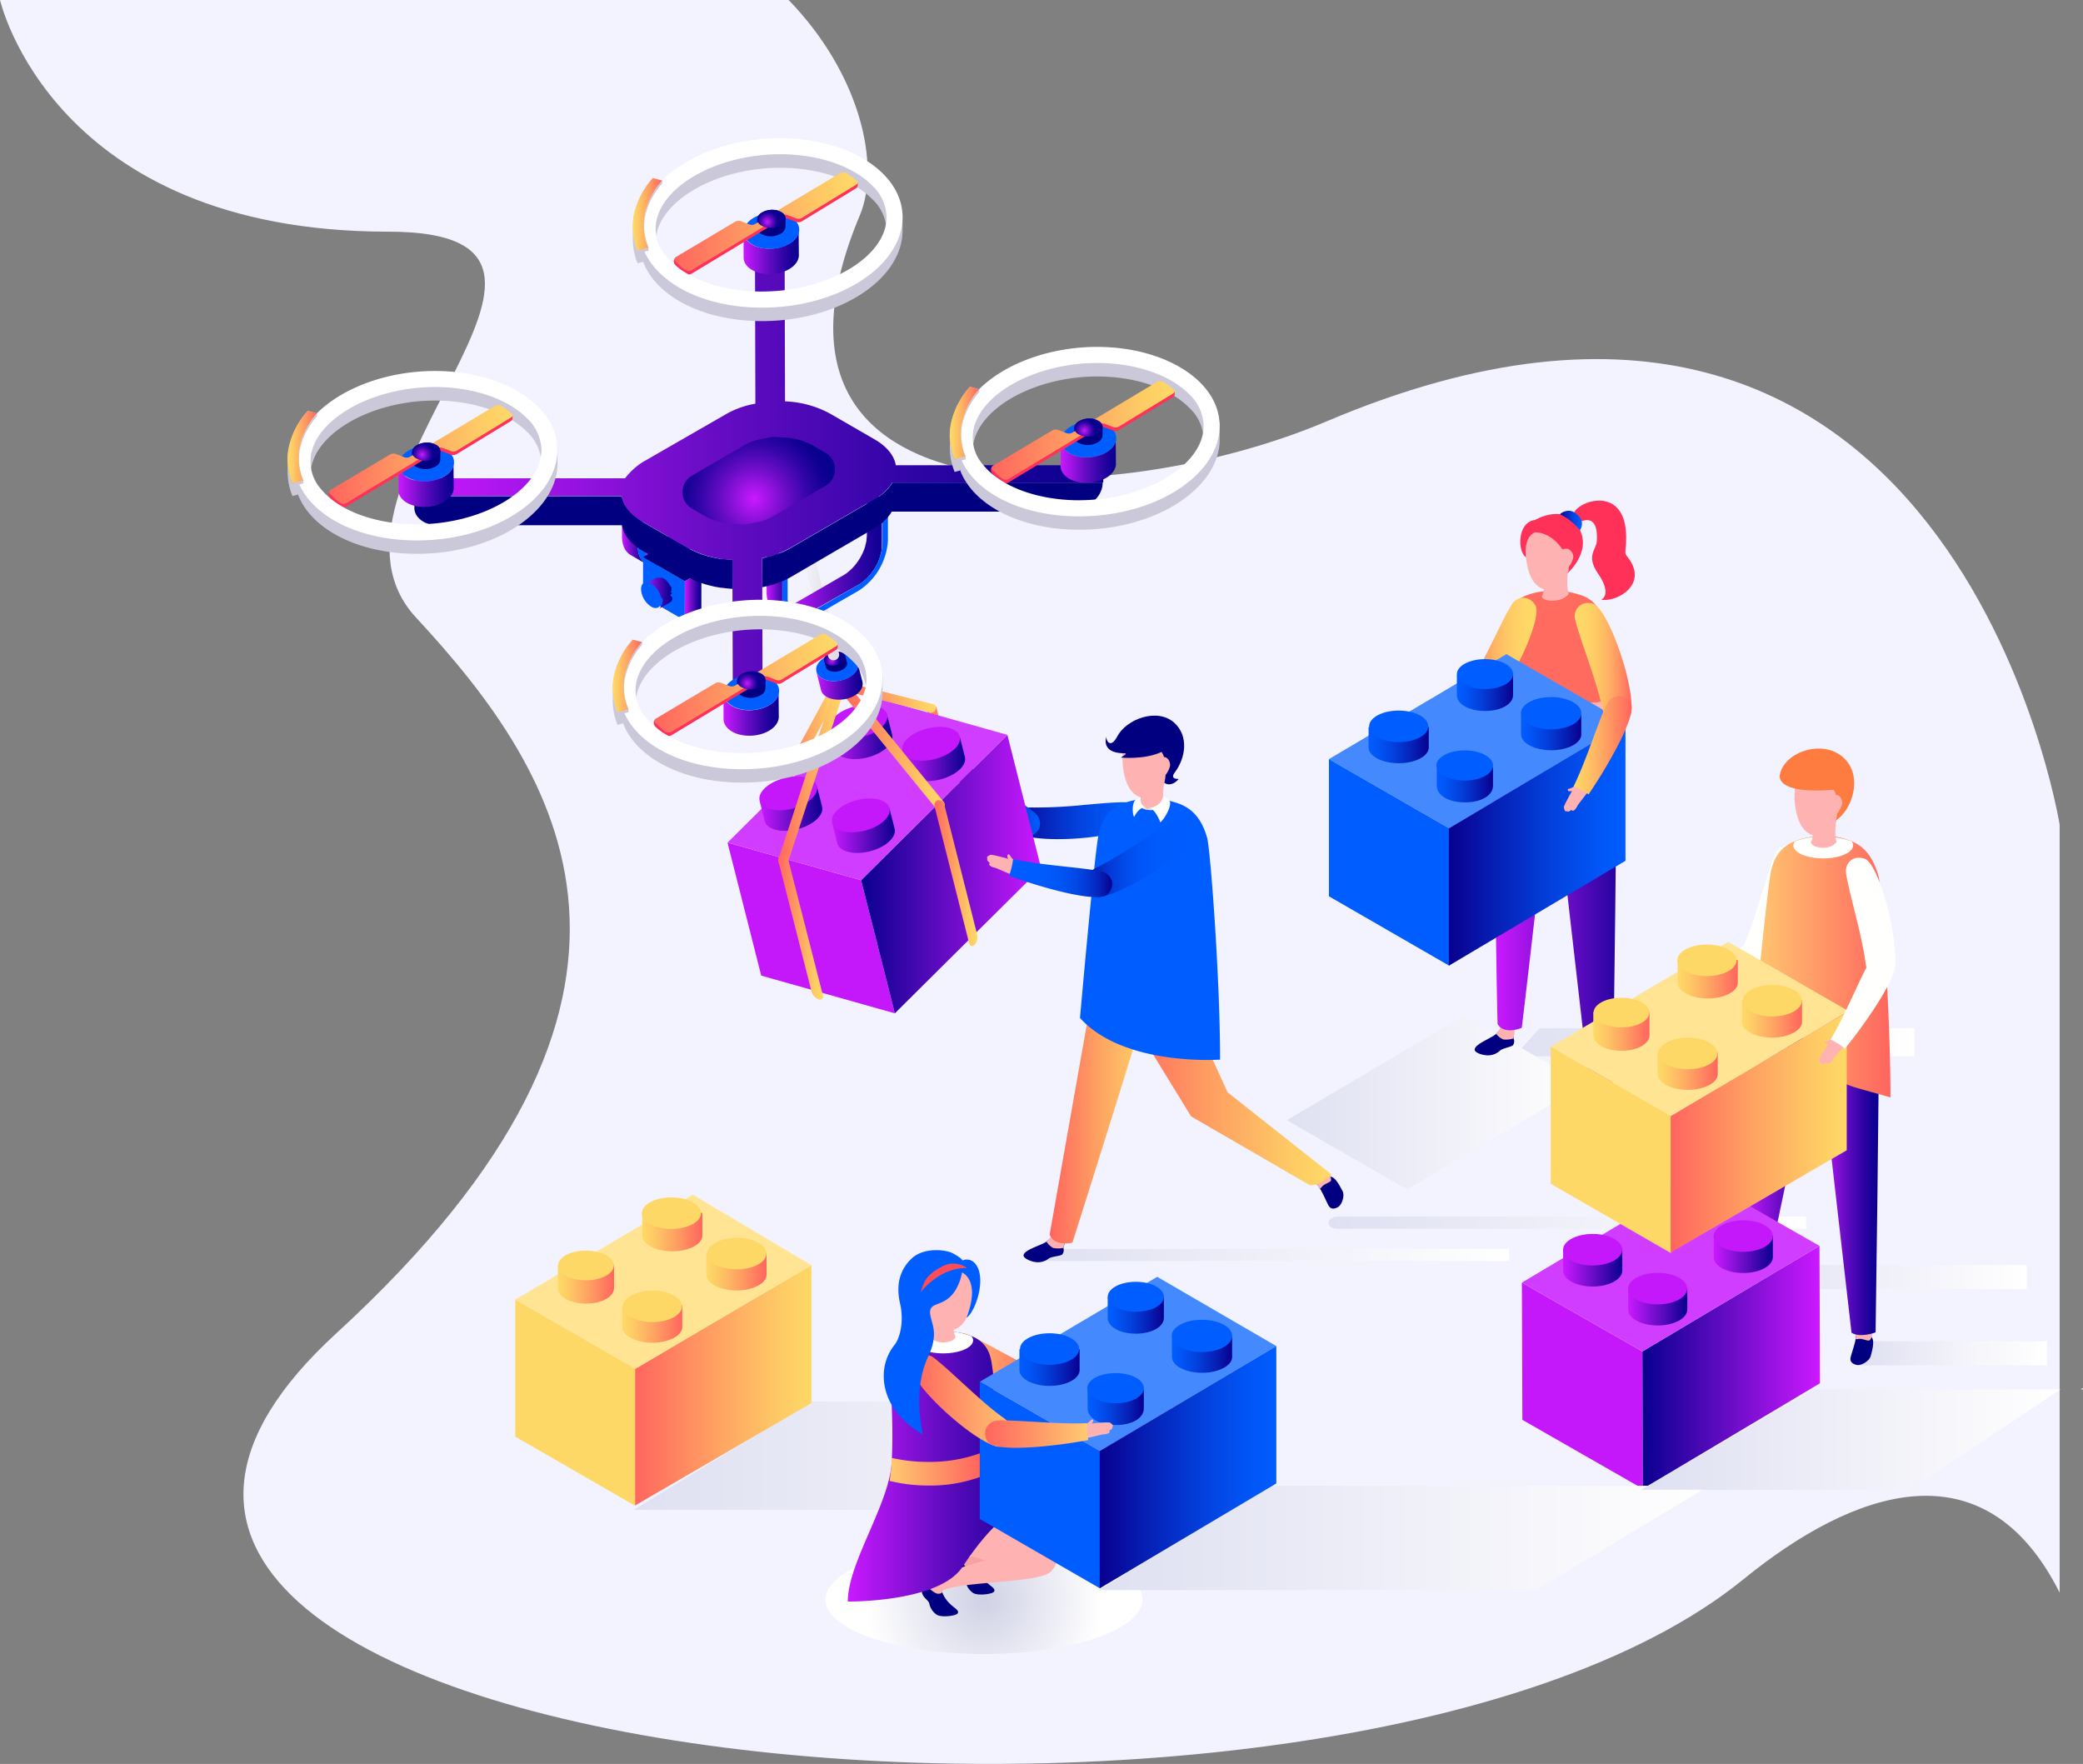 <svg xmlns="http://www.w3.org/2000/svg" xmlns:xlink="http://www.w3.org/1999/xlink" viewBox="0 0 519.01 439.48">
  <rect x="0" y="0" width="519.01" height="439.48" fill="#808080" stroke="none"/>
  <defs>
    <style>
      .a {
        isolation: isolate;
      }

      .b {
        fill: #f2f3ff;
      }

      .c, .cp, .cq, .cr, .d, .e, .f, .g, .h, .j, .l, .o {
        mix-blend-mode: multiply;
      }

      .c {
        fill: url(#a);
      }

      .d {
        fill: url(#b);
      }

      .e {
        fill: url(#c);
      }

      .f {
        fill: url(#d);
      }

      .g {
        fill: url(#e);
      }

      .h {
        fill: url(#f);
      }

      .i {
        fill: #ffb2b2;
      }

      .j {
        fill: url(#g);
      }

      .k {
        fill: #616161;
      }

      .l {
        fill: url(#h);
      }

      .m {
        fill: url(#i);
      }

      .n {
        fill: url(#j);
      }

      .p {
        fill: url(#k);
      }

      .q {
        fill: #ff3158;
      }

      .r {
        fill: #010080;
      }

      .s {
        fill: #ff6b5e;
      }

      .t {
        fill: url(#l);
      }

      .u {
        fill: url(#m);
      }

      .v {
        fill: url(#n);
      }

      .w {
        fill: url(#o);
      }

      .x {
        fill: #4589ff;
      }

      .y {
        fill: #005dff;
      }

      .z {
        fill: url(#p);
      }

      .aa {
        fill: url(#q);
      }

      .ab {
        fill: url(#r);
      }

      .ac {
        fill: url(#s);
      }

      .ad {
        fill: url(#t);
      }

      .ae {
        fill: url(#u);
      }

      .af {
        fill: url(#v);
      }

      .ag {
        fill: #fffffe;
      }

      .ah {
        fill: url(#w);
      }

      .ai {
        fill: url(#x);
      }

      .aj {
        fill: url(#y);
      }

      .ak {
        fill: #ff7c41;
      }

      .al {
        fill: #c418fb;
      }

      .am {
        fill: url(#z);
      }

      .an {
        fill: #d13dff;
      }

      .ao {
        fill: url(#aa);
      }

      .ap {
        fill: url(#ab);
      }

      .aq {
        fill: url(#ac);
      }

      .ar {
        fill: url(#ad);
      }

      .as {
        fill: #fed866;
      }

      .at {
        fill: url(#ae);
      }

      .au {
        fill: #ffe494;
      }

      .av {
        fill: url(#af);
      }

      .aw {
        fill: url(#ag);
      }

      .ax {
        fill: url(#ah);
      }

      .ay {
        fill: url(#ai);
      }

      .az {
        fill: url(#aj);
      }

      .ba {
        fill: url(#ak);
      }

      .bb {
        fill: url(#al);
      }

      .bc {
        fill: url(#am);
      }

      .bd {
        fill: url(#an);
      }

      .be {
        fill: url(#ao);
      }

      .bf {
        fill: url(#ap);
      }

      .bg {
        fill: url(#aq);
      }

      .bh {
        fill: url(#ar);
      }

      .bi {
        fill: url(#as);
      }

      .bj {
        fill: url(#at);
      }

      .bk {
        fill: url(#au);
      }

      .bl {
        fill: url(#av);
      }

      .bm {
        fill: url(#aw);
      }

      .bn {
        fill: url(#ax);
      }

      .bo {
        fill: url(#ay);
      }

      .bp {
        fill: url(#az);
      }

      .bq {
        fill: url(#ba);
      }

      .br {
        fill: url(#bb);
      }

      .bs {
        fill: url(#bc);
      }

      .bt {
        fill: url(#bd);
      }

      .bu {
        fill: url(#be);
      }

      .bv {
        fill: url(#bf);
      }

      .bw {
        fill: #cac8d9;
      }

      .bx {
        fill: url(#bg);
      }

      .by {
        fill: url(#bh);
      }

      .bz {
        fill: url(#bi);
      }

      .ca {
        fill: #fff;
      }

      .cb {
        fill: #d3d3d3;
      }

      .cc {
        fill: url(#bj);
      }

      .cd {
        fill: url(#bk);
      }

      .ce {
        fill: url(#bl);
      }

      .cf {
        fill: url(#bm);
      }

      .cg {
        fill: url(#bn);
      }

      .ch {
        fill: url(#bo);
      }

      .ci {
        fill: url(#bp);
      }

      .cj {
        fill: url(#bq);
      }

      .ck {
        fill: url(#br);
      }

      .cl {
        fill: url(#bs);
      }

      .cm {
        fill: url(#bt);
      }

      .cn {
        fill: url(#bu);
      }

      .co {
        fill: url(#bv);
      }

      .cp {
        fill: url(#bw);
      }

      .cq {
        fill: url(#bx);
      }

      .cr {
        fill: url(#by);
      }

      .cs {
        fill: url(#bz);
      }

      .ct {
        fill: #f7a2a1;
      }

      .cu {
        fill: url(#ca);
      }

      .cv {
        fill: url(#cb);
      }

      .cw {
        fill: url(#cc);
      }

      .cx {
        fill: url(#cd);
      }

      .cy {
        fill: url(#ce);
      }

      .cz {
        fill: url(#cf);
      }

      .da {
        fill: url(#cg);
      }

      .db {
        fill: url(#ch);
      }

      .dc {
        fill: url(#ci);
      }

      .dd {
        fill: #fe4c58;
      }

      .de {
        fill: url(#cj);
      }

      .df {
        fill: url(#ck);
      }

      .dg {
        fill: #d7e3e3;
      }

      .dh {
        fill: #feffff;
      }

      .di {
        fill: url(#cl);
      }

      .dj {
        fill: url(#cm);
      }

      .dk {
        fill: url(#cn);
      }

      .dl {
        fill: url(#co);
      }

      .dm {
        fill: url(#cp);
      }

      .dn {
        fill: url(#cq);
      }

      .do {
        fill: url(#cr);
      }
    </style>
    <radialGradient id="a" data-name="Áåçûìÿííûé ãðàäèåíò 95" cx="245.18" cy="398.48" r="29.4" gradientUnits="userSpaceOnUse">
      <stop offset="0" stop-color="#cfd1e5"/>
      <stop offset="1" stop-color="#fff"/>
    </radialGradient>
    <linearGradient id="b" data-name="Áåçûìÿííûé ãðàäèåíò 11" x1="463.01" y1="337.17" x2="510.01" y2="337.17" gradientUnits="userSpaceOnUse">
      <stop offset="0.01" stop-color="#dfe0f1"/>
      <stop offset="0.57" stop-color="#f4f4fa"/>
      <stop offset="1" stop-color="#fff"/>
    </linearGradient>
    <linearGradient id="c" data-name="Áåçûìÿííûé ãðàäèåíò 96" x1="258.01" y1="312.67" x2="376.01" y2="312.67" gradientUnits="userSpaceOnUse">
      <stop offset="0" stop-color="#dfe0f1"/>
      <stop offset="1" stop-color="#fff"/>
    </linearGradient>
    <linearGradient id="d" x1="331.01" y1="304.67" x2="450.01" y2="304.67" xlink:href="#c"/>
    <linearGradient id="e" x1="377.33" y1="259.67" x2="477.01" y2="259.67" xlink:href="#c"/>
    <linearGradient id="f" x1="320.65" y1="274.65" x2="394.83" y2="274.65" xlink:href="#c"/>
    <linearGradient id="g" x1="431.01" y1="318.17" x2="505.01" y2="318.17" xlink:href="#c"/>
    <linearGradient id="h" x1="157.88" y1="362.67" x2="314.75" y2="362.67" xlink:href="#c"/>
    <linearGradient id="i" data-name="Áåçûìÿííûé ãðàäèåíò 78" x1="251.89" y1="204.46" x2="283.53" y2="204.46" gradientUnits="userSpaceOnUse">
      <stop offset="0" stop-color="#09008f"/>
      <stop offset="0.13" stop-color="#0713a6"/>
      <stop offset="0.39" stop-color="#0433cc"/>
      <stop offset="0.63" stop-color="#024ae8"/>
      <stop offset="0.84" stop-color="#0058f9"/>
      <stop offset="1" stop-color="#005dff"/>
    </linearGradient>
    <linearGradient id="j" data-name="Áåçûìÿííûé ãðàäèåíò 79" x1="237.07" y1="199" x2="259.14" y2="199" gradientUnits="userSpaceOnUse">
      <stop offset="0" stop-color="#09008f"/>
      <stop offset="0.15" stop-color="#080797"/>
      <stop offset="0.39" stop-color="#0718ac"/>
      <stop offset="0.68" stop-color="#0436d0"/>
      <stop offset="1" stop-color="#005dff"/>
    </linearGradient>
    <linearGradient id="k" data-name="Áåçûìÿííûé ãðàäèåíò 98" x1="330.67" y1="390.42" x2="521.61" y2="390.42" gradientUnits="userSpaceOnUse">
      <stop offset="0" stop-color="#fff"/>
      <stop offset="0.43" stop-color="#f4f4fa"/>
      <stop offset="0.99" stop-color="#dfe0f1"/>
      <stop offset="1" stop-color="#dfe0f1"/>
    </linearGradient>
    <linearGradient id="l" data-name="Áåçûìÿííûé ãðàäèåíò 102" x1="364.52" y1="163.23" x2="382.85" y2="163.23" gradientUnits="userSpaceOnUse">
      <stop offset="0" stop-color="#ff655e"/>
      <stop offset="0.08" stop-color="#ff785f"/>
      <stop offset="0.26" stop-color="#ff9b62"/>
      <stop offset="0.44" stop-color="#feb764"/>
      <stop offset="0.63" stop-color="#feca65"/>
      <stop offset="0.81" stop-color="#fed666"/>
      <stop offset="1" stop-color="#feda66"/>
    </linearGradient>
    <linearGradient id="m" data-name="Áåçûìÿííûé ãðàäèåíò 138" x1="347" y1="177.3" x2="371.84" y2="177.3" gradientUnits="userSpaceOnUse">
      <stop offset="0" stop-color="#feda66"/>
      <stop offset="0.19" stop-color="#fed666"/>
      <stop offset="0.37" stop-color="#feca65"/>
      <stop offset="0.56" stop-color="#feb764"/>
      <stop offset="0.74" stop-color="#ff9b62"/>
      <stop offset="0.92" stop-color="#ff785f"/>
      <stop offset="1" stop-color="#ff655e"/>
    </linearGradient>
    <linearGradient id="n" data-name="Áåçûìÿííûé ãðàäèåíò 133" x1="388.67" y1="129.69" x2="394.18" y2="129.69" gradientUnits="userSpaceOnUse">
      <stop offset="0" stop-color="#09008f"/>
      <stop offset="0.26" stop-color="#061fb5"/>
      <stop offset="0.59" stop-color="#0341dd"/>
      <stop offset="0.84" stop-color="#0155f6"/>
      <stop offset="1" stop-color="#005dff"/>
    </linearGradient>
    <linearGradient id="o" data-name="Áåçûìÿííûé ãðàäèåíò 147" x1="372.54" y1="226.31" x2="408.31" y2="226.31" gradientUnits="userSpaceOnUse">
      <stop offset="0" stop-color="#cb19ff"/>
      <stop offset="1" stop-color="#09008f"/>
    </linearGradient>
    <linearGradient id="p" x1="361.01" y1="210.41" x2="405.01" y2="210.41" xlink:href="#n"/>
    <linearGradient id="q" data-name="Áåçûìÿííûé ãðàäèåíò 137" x1="358.01" y1="195.54" x2="372.01" y2="195.54" gradientUnits="userSpaceOnUse">
      <stop offset="0" stop-color="#005dff"/>
      <stop offset="0.16" stop-color="#0155f6"/>
      <stop offset="0.41" stop-color="#0341dd"/>
      <stop offset="0.74" stop-color="#061fb5"/>
      <stop offset="1" stop-color="#09008f"/>
    </linearGradient>
    <linearGradient id="r" x1="341.01" y1="185.66" x2="356.01" y2="185.66" xlink:href="#q"/>
    <linearGradient id="s" x1="379.01" y1="182.53" x2="394.01" y2="182.53" xlink:href="#q"/>
    <linearGradient id="t" x1="363.01" y1="172.66" x2="377.01" y2="172.66" xlink:href="#q"/>
    <linearGradient id="u" x1="392.38" y1="165.54" x2="406.52" y2="165.54" xlink:href="#m"/>
    <linearGradient id="v" data-name="Áåçûìÿííûé ãðàäèåíò 179" x1="392.08" y1="185.66" x2="406.57" y2="185.66" gradientUnits="userSpaceOnUse">
      <stop offset="0" stop-color="#feda66"/>
      <stop offset="0.19" stop-color="#feca65"/>
      <stop offset="0.55" stop-color="#fea162"/>
      <stop offset="1" stop-color="#ff655e"/>
    </linearGradient>
    <linearGradient id="w" data-name="Áåçûìÿííûé ãðàäèåíò 182" x1="434.62" y1="279.46" x2="454.85" y2="279.46" gradientUnits="userSpaceOnUse">
      <stop offset="0" stop-color="#cb19ff"/>
      <stop offset="0.14" stop-color="#aa15ec"/>
      <stop offset="0.44" stop-color="#660cc4"/>
      <stop offset="0.7" stop-color="#3305a8"/>
      <stop offset="0.89" stop-color="#150196"/>
      <stop offset="1" stop-color="#09008f"/>
    </linearGradient>
    <linearGradient id="x" x1="453.16" y1="296.46" x2="468.15" y2="296.46" xlink:href="#w"/>
    <linearGradient id="y" data-name="Áåçûìÿííûé ãðàäèåíò 110" x1="436.37" y1="240.79" x2="471.01" y2="240.79" gradientUnits="userSpaceOnUse">
      <stop offset="0" stop-color="#ffca71"/>
      <stop offset="1" stop-color="#ff655e"/>
    </linearGradient>
    <linearGradient id="z" data-name="Áåçûìÿííûé ãðàäèåíò 143" x1="409.23" y1="340.67" x2="453.47" y2="340.67" gradientUnits="userSpaceOnUse">
      <stop offset="0" stop-color="#09008f"/>
      <stop offset="1" stop-color="#cb19ff"/>
    </linearGradient>
    <linearGradient id="aa" x1="405.69" y1="325.63" x2="420.44" y2="325.63" xlink:href="#o"/>
    <linearGradient id="ab" x1="389.48" y1="315.93" x2="404.23" y2="315.93" xlink:href="#o"/>
    <linearGradient id="ac" x1="427" y1="312.53" x2="441.75" y2="312.53" xlink:href="#o"/>
    <linearGradient id="ad" x1="410.79" y1="302.84" x2="425.54" y2="302.84" xlink:href="#o"/>
    <linearGradient id="ae" data-name="Áåçûìÿííûé ãðàäèåíò 177" x1="416.01" y1="282.17" x2="461.01" y2="282.17" gradientUnits="userSpaceOnUse">
      <stop offset="0" stop-color="#ff655e"/>
      <stop offset="0.45" stop-color="#fea162"/>
      <stop offset="0.81" stop-color="#feca65"/>
      <stop offset="1" stop-color="#feda66"/>
    </linearGradient>
    <linearGradient id="af" x1="413.01" y1="266.85" x2="428.01" y2="266.85" xlink:href="#v"/>
    <linearGradient id="ag" x1="434.01" y1="253.84" x2="449.01" y2="253.84" xlink:href="#v"/>
    <linearGradient id="ah" x1="418.01" y1="243.97" x2="433.01" y2="243.97" xlink:href="#v"/>
    <linearGradient id="ai" x1="397.01" y1="256.98" x2="411.01" y2="256.98" xlink:href="#v"/>
    <linearGradient id="aj" x1="194.46" y1="183.77" x2="209.1" y2="183.77" xlink:href="#ae"/>
    <linearGradient id="ak" x1="230.95" y1="193.71" x2="241.69" y2="193.71" xlink:href="#ae"/>
    <linearGradient id="al" x1="214.55" y1="217.78" x2="259.4" y2="217.78" xlink:href="#z"/>
    <linearGradient id="am" x1="207.33" y1="206.92" x2="222.97" y2="206.92" xlink:href="#o"/>
    <linearGradient id="an" x1="189.25" y1="201.44" x2="204.9" y2="201.44" xlink:href="#o"/>
    <linearGradient id="ao" x1="224.84" y1="189.06" x2="240.48" y2="189.06" xlink:href="#o"/>
    <linearGradient id="ap" x1="206.76" y1="183.58" x2="222.4" y2="183.58" xlink:href="#o"/>
    <linearGradient id="aq" x1="209.97" y1="186.64" x2="235.37" y2="186.64" xlink:href="#ae"/>
    <linearGradient id="ar" x1="232.81" y1="217.57" x2="243.55" y2="217.57" xlink:href="#ae"/>
    <linearGradient id="as" x1="193.93" y1="193.07" x2="210.51" y2="193.07" xlink:href="#ae"/>
    <linearGradient id="at" x1="193.9" y1="231.08" x2="205.06" y2="231.08" xlink:href="#ae"/>
    <linearGradient id="au" x1="210.9" y1="174.07" x2="233.26" y2="174.07" xlink:href="#ae"/>
    <linearGradient id="av" x1="203.48" y1="169.81" x2="214.94" y2="169.81" xlink:href="#w"/>
    <radialGradient id="aw" data-name="Áåçûìÿííûé ãðàäèåíò 178" cx="207.23" cy="164.65" r="2.09" xlink:href="#w"/>
    <linearGradient id="ax" data-name="Áåçûìÿííûé ãðàäèåíò 155" x1="192.69" y1="136.78" x2="209.1" y2="136.78" gradientUnits="userSpaceOnUse">
      <stop offset="0" stop-color="#fff"/>
      <stop offset="0.5" stop-color="#f1f0f5"/>
      <stop offset="1" stop-color="#dedce9"/>
    </linearGradient>
    <linearGradient id="ay" x1="191" y1="145.72" x2="197.04" y2="145.72" xlink:href="#w"/>
    <linearGradient id="az" x1="195.92" y1="137.91" x2="221.17" y2="137.91" xlink:href="#w"/>
    <linearGradient id="ba" x1="154.96" y1="131.82" x2="161" y2="131.82" xlink:href="#w"/>
    <linearGradient id="bb" x1="159.87" y1="124.02" x2="185.13" y2="124.02" xlink:href="#w"/>
    <linearGradient id="bc" x1="170.61" y1="148.5" x2="174.77" y2="148.5" xlink:href="#w"/>
    <linearGradient id="bd" x1="160.46" y1="147.37" x2="167.5" y2="147.37" xlink:href="#w"/>
    <linearGradient id="be" x1="103.22" y1="118.4" x2="274.9" y2="118.4" xlink:href="#w"/>
    <radialGradient id="bf" data-name="Áåçûìÿííûé ãðàäèåíò 178" cx="187.88" cy="124.27" r="19.2" xlink:href="#w"/>
    <linearGradient id="bg" x1="180.29" y1="177.86" x2="194.07" y2="177.86" xlink:href="#w"/>
    <linearGradient id="bh" x1="163.03" y1="170.18" x2="208.7" y2="170.18" xlink:href="#ae"/>
    <radialGradient id="bi" data-name="Áåçûìÿííûé ãðàäèåíò 178" cx="186.19" cy="170.27" r="2.78" xlink:href="#w"/>
    <linearGradient id="bj" x1="152.66" y1="168.43" x2="159.95" y2="168.43" xlink:href="#v"/>
    <linearGradient id="bk" x1="264.29" y1="114.86" x2="278.07" y2="114.86" xlink:href="#w"/>
    <linearGradient id="bl" x1="247.03" y1="107.18" x2="292.7" y2="107.18" xlink:href="#ae"/>
    <radialGradient id="bm" data-name="Áåçûìÿííûé ãðàäèåíò 178" cx="270.19" cy="107.27" r="2.78" xlink:href="#w"/>
    <linearGradient id="bn" x1="236.66" y1="105.43" x2="243.95" y2="105.43" xlink:href="#v"/>
    <linearGradient id="bo" x1="185.29" y1="62.86" x2="199.07" y2="62.86" xlink:href="#w"/>
    <linearGradient id="bp" x1="168.03" y1="55.18" x2="213.7" y2="55.18" xlink:href="#ae"/>
    <radialGradient id="bq" data-name="Áåçûìÿííûé ãðàäèåíò 178" cx="191.19" cy="55.27" r="2.78" xlink:href="#w"/>
    <linearGradient id="br" x1="157.66" y1="53.43" x2="164.95" y2="53.43" xlink:href="#v"/>
    <linearGradient id="bs" x1="99.29" y1="120.86" x2="113.07" y2="120.86" xlink:href="#w"/>
    <linearGradient id="bt" x1="82.03" y1="113.18" x2="127.7" y2="113.18" xlink:href="#ae"/>
    <radialGradient id="bu" data-name="Áåçûìÿííûé ãðàäèåíò 178" cx="105.19" cy="113.27" r="2.78" xlink:href="#w"/>
    <linearGradient id="bv" x1="71.66" y1="111.43" x2="78.95" y2="111.43" xlink:href="#v"/>
    <linearGradient id="bw" x1="273.73" y1="383.17" x2="425.82" y2="383.17" xlink:href="#c"/>
    <linearGradient id="bx" x1="518.39" y1="345.98" x2="519.01" y2="345.98" xlink:href="#c"/>
    <linearGradient id="by" x1="408.91" y1="358.67" x2="513.39" y2="358.67" xlink:href="#c"/>
    <linearGradient id="bz" data-name="Áåçûìÿííûé ãðàäèåíò 183" x1="236.2" y1="341.07" x2="265.32" y2="341.07" gradientUnits="userSpaceOnUse">
      <stop offset="0" stop-color="#ffca71"/>
      <stop offset="0.84" stop-color="#ff655e"/>
      <stop offset="1" stop-color="#ff655e"/>
    </linearGradient>
    <linearGradient id="ca" x1="211.18" y1="365.35" x2="262.28" y2="365.35" xlink:href="#w"/>
    <linearGradient id="cb" x1="221.63" y1="365.42" x2="248.16" y2="365.42" xlink:href="#bz"/>
    <linearGradient id="cc" x1="274.01" y1="365.56" x2="318.01" y2="365.56" xlink:href="#n"/>
    <linearGradient id="cd" x1="271.01" y1="350.61" x2="285.01" y2="350.61" xlink:href="#q"/>
    <linearGradient id="ce" x1="254.01" y1="340.74" x2="269.01" y2="340.74" xlink:href="#q"/>
    <linearGradient id="cf" x1="292.01" y1="337.6" x2="307.01" y2="337.6" xlink:href="#q"/>
    <linearGradient id="cg" x1="276.01" y1="327.73" x2="290.01" y2="327.73" xlink:href="#q"/>
    <linearGradient id="ch" data-name="Áåçûìÿííûé ãðàäèåíò 185" x1="227.23" y1="348.98" x2="252.96" y2="348.98" gradientUnits="userSpaceOnUse">
      <stop offset="0" stop-color="#ff655e"/>
      <stop offset="1" stop-color="#ffca71"/>
    </linearGradient>
    <linearGradient id="ci" x1="245.46" y1="357.32" x2="271.17" y2="357.32" xlink:href="#ch"/>
    <linearGradient id="cj" x1="278.6" y1="268.61" x2="331.82" y2="268.61" xlink:href="#ae"/>
    <linearGradient id="ck" x1="261.55" y1="273.17" x2="288.21" y2="273.17" xlink:href="#ae"/>
    <linearGradient id="cl" data-name="Áåçûìÿííûé ãðàäèåíò 186" x1="269.59" y1="213.71" x2="297.77" y2="213.71" gradientUnits="userSpaceOnUse">
      <stop offset="0" stop-color="#09008f"/>
      <stop offset="0.04" stop-color="#080b9d"/>
      <stop offset="0.13" stop-color="#0524bb"/>
      <stop offset="0.24" stop-color="#0339d4"/>
      <stop offset="0.36" stop-color="#0249e7"/>
      <stop offset="0.5" stop-color="#0154f5"/>
      <stop offset="0.68" stop-color="#005bfd"/>
      <stop offset="1" stop-color="#005dff"/>
    </linearGradient>
    <linearGradient id="cm" data-name="Áåçûìÿííûé ãðàäèåíò 187" x1="251.43" y1="218.79" x2="277.11" y2="218.79" gradientUnits="userSpaceOnUse">
      <stop offset="0" stop-color="#005dff"/>
      <stop offset="0.32" stop-color="#005bfd"/>
      <stop offset="0.5" stop-color="#0154f5"/>
      <stop offset="0.64" stop-color="#0249e7"/>
      <stop offset="0.76" stop-color="#0339d4"/>
      <stop offset="0.87" stop-color="#0524bb"/>
      <stop offset="0.96" stop-color="#080b9d"/>
      <stop offset="1" stop-color="#09008f"/>
    </linearGradient>
    <linearGradient id="cn" x1="158.01" y1="345.16" x2="203.01" y2="345.16" xlink:href="#ae"/>
    <linearGradient id="co" x1="155.01" y1="329.85" x2="170.01" y2="329.85" xlink:href="#v"/>
    <linearGradient id="cp" x1="176.01" y1="316.84" x2="191.01" y2="316.84" xlink:href="#v"/>
    <linearGradient id="cq" x1="160.01" y1="306.97" x2="175.01" y2="306.97" xlink:href="#v"/>
    <linearGradient id="cr" x1="139.01" y1="319.98" x2="153.01" y2="319.98" xlink:href="#v"/>
  </defs>
  <title>collab</title>
  <g class="a">
    <g>
      <path class="b" d="M330.5,105c-51.59,21.9-149.17,27.13-116.25-51.38,5.19-12.38.18-35.15-17.78-53.65H0S13,57.72,96.77,57.72c64,0-23.41,63.46,6.89,96.14,36,38.84,72.26,93.9-19.86,178.33-117.8,108,247.34,145.3,350.62,61.27,27.34-22.24,60-34,78.77,3.34V205.46S486.45,38.83,330.5,105Z"/>
      <path class="c" d="M245.17,384.86c-20.44,0-37.25,5.37-39.28,12.24a4.93,4.93,0,0,0-.21,1.39c0,7.53,17.68,13.62,39.48,13.62s39.5-6.1,39.5-13.62a5,5,0,0,0-.21-1.39C282.44,390.22,265.6,384.86,245.17,384.86Z"/>
      <rect class="d" x="463.01" y="334.17" width="47" height="6"/>
      <rect class="e" x="258.01" y="311.17" width="118" height="3"/>
      <path class="f" d="M331,304.67v0c0,.94,1.18,1.46,2.13,1.46H450v-3H333.14C332.2,303.17,331,303.73,331,304.67Z"/>
      <polygon class="g" points="377.33 263.17 477.01 263.17 477.01 256.17 383.63 256.17 377.33 263.17"/>
      <polygon class="h" points="320.65 279.1 350.61 296.35 394.83 270.2 394.83 270.2 364.87 252.95 320.65 279.1"/>
      <path class="i" d="M396.7,270.45s-.09,1.08-.23,1.88c.12.19.6-.08,1.35,0,.94.13,1.86.61,2.18.31a3,3,0,0,0,.43-.74c0-.77,0-1.3,0-1.3Z"/>
      <rect class="j" x="431.01" y="315.17" width="74" height="6"/>
      <path class="k" d="M196.21,167.17h0Z"/>
      <polygon class="l" points="157.88 376.17 270.36 376.17 314.75 349.17 202.26 349.17 157.88 376.17"/>
      <g>
        <path class="i" d="M239.21,188c-.3,0-.4,1.38-.27,1.65.52.56.84.25,1.26.84a6.47,6.47,0,0,1-.56-1.85C239.6,188.28,239.67,187.89,239.21,188Z"/>
        <path class="i" d="M240.75,190.7l-.07-.1a15.91,15.91,0,0,0-1.43-1.74c-.61-.66-2.14-2-2.25-2.08a11.28,11.28,0,0,0-1.36-1.11,3.91,3.91,0,0,0-1,.08,1,1,0,0,0-.2.54c-.41.16.17,1.1.06,1.11-.45.06-.59.53.29,2.08.56,1,2.55,2.32,3.43,3.24a7.34,7.34,0,0,1,3-1.29c-.07-.12-.14-.24-.21-.35S240.83,190.82,240.75,190.7Z"/>
        <path class="m" d="M280.36,199.88h-.44c-2.41,0-6,.33-9.74.66a119.25,119.25,0,0,1-12.48.65c-8.67-.24-5.74,5.9-3.14,6.82,6.86,2.42,26.87.39,28.49-3S281.8,199.9,280.36,199.88Z"/>
        <path class="n" d="M258,202.65c-3.71-3.14-12.73-8.5-18.13-13.06a17.72,17.72,0,0,1-2.8,3.17c5.63,6.28,16.76,17,19.8,15.54C260.29,206.66,259.11,203.58,258,202.65Z"/>
      </g>
      <g class="o">
        <rect class="p" x="368.23" y="390.01" width="1.1" height="0.83"/>
      </g>
      <g>
        <path class="q" d="M405.18,133.87c0-13.32-12.4-9.13-13.18-5.68.13.85.78,1.19,1.71,1.86,1.85-.93,4.5-1,4.17,4.73-.13,2.23-2.79,3.63.29,8.12,3.67,5.35.79,6.52.79,6.52,4.16.67,11.84-4,6.61-10.59C404.52,137.49,405.18,137.88,405.18,133.87Z"/>
        <path class="r" d="M400.42,270.62l-3.71-.17a23.31,23.31,0,0,1-.33,2.42c-.3,1.32-1,3.36-1.14,4-.26,1.1.39,1.67,1.49,1.93s3.19-1,3.49-2.18c.2-.81,1.17-3.8.22-4.71Z"/>
        <path class="r" d="M377.16,257.19l-3.18-.93s-.65.8-1.19,1.32c-1,1-5.35,2.53-5.35,3.95,0,.72,1.77,1.36,3.22,1.41a4.4,4.4,0,0,0,3.12-1.21c.64-.56,2.9-.91,3.22-1.35a1.71,1.71,0,0,0,.12-1.66A4.84,4.84,0,0,0,377.16,257.19Z"/>
        <path class="i" d="M372.79,257.59a4.72,4.72,0,0,0,1.77,1.39,6,6,0,0,0,2.55-.26c.16-.79.23-1.33.23-1.33l-3.46-1.28A6.08,6.08,0,0,1,372.79,257.59Z"/>
        <path class="i" d="M391.4,220.3c.08.94,5.38,50.11,5.38,50.11a5.55,5.55,0,0,0,3.66.66s.87-50.13.72-52.28C399.93,219.73,392.18,221.06,391.4,220.3Z"/>
        <path class="i" d="M373.56,206.36c0,.94.16,50.39.16,50.39a5.55,5.55,0,0,0,3.57,1s6.06-49.77,6.13-51.93C382.1,206.68,374.25,207.19,373.56,206.36Z"/>
        <path class="s" d="M400.39,156.92c-1.38-4.81-2.87-7.24-6-8.47a19.41,19.41,0,0,0-7.84-1.2,16.7,16.7,0,0,0-6.29,1.11c-4.83,1.94-4.88,6-5.29,8.5s.85,11.6.71,17.25c4.33,1.58,19.94,2.18,23.68.65C399.21,167.68,400.75,158.13,400.39,156.92Z"/>
        <path class="i" d="M390.74,142.21c-.44.22-5,1.88-6.18,1.66,0,.27.56,3.2-.39,4.71.21,1.46,5.12,1.7,6.74-.66C390.4,147.18,390.38,143.52,390.74,142.21Z"/>
        <path class="i" d="M386.88,132.34c-2.9-.41-5.78.06-6.62,2.77-.3,1-.52,9.91,4.13,11.6,2,.72,6.08-2.44,6.41-4.77l.45-3.21C391.68,135.64,390,132.78,386.88,132.34Z"/>
        <path class="i" d="M399.36,174.77c-2.69.49-18.84,1.54-23.7-1.35,0,0-.12,3.35-.2,5.13,0,.6-.84,2.24-1.21,3.88,4.71,3.7,22.81,3.62,26.41,2-.25-1.72-1.3-3.28-1.3-4.7C399.36,178.51,399.36,175.74,399.36,174.77Z"/>
        <path class="q" d="M382.49,129.54c-4.63.61-4.3,8.06-2.27,9.33-.64-5.62,2.41-6.26,2.41-6.26,6.2.4,9.37,8.24,7.86,10.29,0,0,7.36-6.35,1.91-12.78C388.76,125.84,382.49,129.54,382.49,129.54Z"/>
        <path class="i" d="M390.55,136.71a2.84,2.84,0,0,0-1.46.26c.87,1.45,1.69,3.29,1,4.83.83-.12,1.8-2.06,1.9-2.87A2.13,2.13,0,0,0,390.55,136.71Z"/>
        <g>
          <path class="i" d="M345.29,179.46c-.12.28,1,1.06,1.27,1.09.75-.16.65-.59,1.37-.64a6.44,6.44,0,0,1-1.88-.48C345.74,179.27,345.44,179,345.29,179.46Z"/>
          <path class="i" d="M348.6,179.86h-.12a16,16,0,0,0-2.23.32c-.88.18-2.81.8-2.95.84a11.32,11.32,0,0,0-1.65.59,3.86,3.86,0,0,0-.46.91,1,1,0,0,0,.36.45c-.08.43,1,.42,1,.52-.18.41.34.78,1.84.26.09,0,3.39-.41,4.64-.69a6.68,6.68,0,0,1,.22-2.53,6.8,6.8,0,0,1,.22-.7h-.85Z"/>
          <path class="t" d="M379.6,148.93a3.56,3.56,0,0,0-2.82,1.5c-2.64,4.18-6.81,14.11-10.64,20.06-4.7,7.3,2.07,8,4.2,6.22,5.62-4.61,14.26-22.77,12.18-25.93A3.51,3.51,0,0,0,379.6,148.93Z"/>
          <path class="u" d="M368.48,170.85a3,3,0,0,0-.91.13c-4.61,1.55-13.87,6.48-20.57,8.73a17.73,17.73,0,0,1,1.25,4c8.29-1.56,23.22-5.52,23.56-8.88C372.11,171.8,370,170.85,368.48,170.85Z"/>
        </g>
        <path class="v" d="M392.42,127.78a2.71,2.71,0,0,0-1.59-.53,3.51,3.51,0,0,0-2.16.87,14.42,14.42,0,0,1,5,4C394.45,130.77,394.51,129.25,392.42,127.78Z"/>
        <path class="w" d="M402.53,197.9c-.29-4.67-1-7.28-1.9-13.47-3.67,1.61-21.65,1.66-26.38-2a173.83,173.83,0,0,0-1.71,17.87c0,30,.58,54.81.61,54.81,1.52,2.79,5.89,1.07,6,.95s3.67-31.36,6.08-52.18a8.06,8.06,0,0,0,3.24.68c2,18,7.43,65,7.43,65,2,1.35,6,0,6-.11s1-68.56.73-71.65Z"/>
      </g>
      <g>
        <g>
          <polygon class="x" points="331.12 189.13 361.08 206.38 405.3 180.23 375.34 162.98 331.12 189.13"/>
          <polygon class="y" points="331.12 223.31 361.08 240.6 361.08 206.38 331.12 189.13 331.12 223.31"/>
          <polygon class="z" points="361.01 240.6 405.01 214.46 405.01 180.23 361.01 206.38 361.01 240.6"/>
          <path class="aa" d="M358,195.78c0,2.28,2.72,4.13,7,4.13s7-1.85,7-4.13v-4.61H358Z"/>
          <path class="ab" d="M341,186.23c0,2.17,3.43,3.93,7.5,3.93s7.5-1.76,7.5-3.93v-5.07H341Z"/>
          <path class="ac" d="M379,183c0,2.17,3.43,3.93,7.5,3.93s7.5-1.76,7.5-3.93v-4.8H379Z"/>
          <path class="ad" d="M363,173.21c0,2.17,2.93,3.93,7,3.93s7-1.76,7-3.93v-5H363Z"/>
          <ellipse class="y" cx="370.01" cy="167.95" rx="7" ry="3.73"/>
          <ellipse class="y" cx="364.96" cy="190.72" rx="7.05" ry="3.76"/>
          <ellipse class="y" cx="386.48" cy="177.7" rx="7.53" ry="4.02"/>
          <ellipse class="y" cx="348.51" cy="180.97" rx="7.37" ry="3.93"/>
        </g>
        <path class="i" d="M390.7,197c.11.29,1.44.06,1.67-.13.42-.64,0-.88.52-1.42a6.48,6.48,0,0,1-1.67,1C390.88,196.51,390.49,196.54,390.7,197Z"/>
        <path class="i" d="M394.25,194.95a6.9,6.9,0,0,1-.34-.66l-.29.29-.31.32-.08.09a15.77,15.77,0,0,0-1.35,1.8c-.5.75-1.42,2.55-1.49,2.68a11.15,11.15,0,0,0-.75,1.59,3.88,3.88,0,0,0,.32,1,1,1,0,0,0,.58.06c.25.36,1-.43,1.07-.33.17.42.79.31,1.48-1.12,0-.09,2.11-2.69,2.79-3.76A6.72,6.72,0,0,1,394.25,194.95Z"/>
        <path class="ae" d="M396.74,150.34a5.38,5.38,0,0,0-1.07-.12,3.27,3.27,0,0,0-3.24,3.93c1.09,4.82,5.17,14.79,6.67,21.71,1.84,8.48,7.1,4.17,7.37,1.42C407.19,170.06,400.45,151.1,396.74,150.34Z"/>
        <path class="af" d="M403.4,173.41a3.52,3.52,0,0,0-2.95,1.79c-2.17,4.36-5.22,14.39-8.37,20.72a17.74,17.74,0,0,1,3.74,2c4.76-7,12.51-20.33,10.38-22.93A3.63,3.63,0,0,0,403.4,173.41Z"/>
      </g>
      <path class="i" d="M416,246.4c-.08.3,1.13.89,1.43.86.71-.28.54-.69,1.25-.85a6.47,6.47,0,0,1-1.93-.17C416.38,246.14,416,245.93,416,246.4Z"/>
      <g>
        <path class="i" d="M420,246.83a6.67,6.67,0,0,1,.11-.73l-.41.07-.44.08-.12,0A15.94,15.94,0,0,0,417,247c-.84.32-2.64,1.24-2.77,1.31a11.28,11.28,0,0,0-1.54.86,3.84,3.84,0,0,0-.31,1,1,1,0,0,0,.43.38c0,.44,1.08.25,1.06.36-.11.44.46.72,1.85,0,.08,0,3.28-1,4.46-1.43A6.7,6.7,0,0,1,420,246.83Z"/>
        <path class="ag" d="M436.55,234.39c-4.3,2.28-12.62,8.66-18.87,12a17.79,17.79,0,0,1,1.9,3.78c7.93-2.9,22-9.24,21.79-12.6C441.13,233.76,437.83,233.72,436.55,234.39Z"/>
        <g>
          <path class="r" d="M466.3,331.89l-3.71-.17a23.64,23.64,0,0,1-.33,2.42c-.3,1.32-1,3.36-1.14,4-.26,1.1.39,1.67,1.49,1.93s3.19-1,3.49-2.18c.2-.81,1.17-3.8.22-4.72Z"/>
          <path class="i" d="M462.59,331.71s-.09,1.08-.23,1.88c.12.19.6-.08,1.35,0,.94.14,1.86.61,2.18.31a3,3,0,0,0,.43-.74c0-.77,0-1.3,0-1.3Z"/>
          <path class="r" d="M435.18,315s-.65.81-1.19,1.32c-1,1-5.35,2.53-5.35,3.95,0,.72,1.77,1.36,3.22,1.41a4.41,4.41,0,0,0,3.12-1.21c.64-.56,2.9-.91,3.22-1.35a1.71,1.71,0,0,0,.12-1.66l.31-1.56Z"/>
          <path class="i" d="M434,316.33a4.73,4.73,0,0,0,1.77,1.4,6,6,0,0,0,2.55-.26l.31-1.56-3.55-1A6.08,6.08,0,0,1,434,316.33Z"/>
          <path class="ah" d="M440.27,242.56c-.14,1.34-5.65,71.93-5.65,71.93,1.27,2.92,5.77,1.59,5.84,1.48s14-66.12,14.38-69.19h0C452.88,247.58,441.14,243.95,440.27,242.56Z"/>
          <path class="ai" d="M453.16,260.51c.12,1.34,8.17,71.53,8.17,71.53,2,1.35,6,0,6-.11s1-68.56.73-71.65C466.35,261.65,454.27,261.6,453.16,260.51Z"/>
          <path class="ag" d="M442.29,212.61c-1.93,4.55-4.41,15-7.22,21.53-3.44,8,3.34,7.52,5.16,5.45C445,234.13,450.59,214.8,448,212S442.85,211.29,442.29,212.61Z"/>
          <path class="aj" d="M461.25,209.56a19.53,19.53,0,0,0-6.68-1.39h0a3.25,3.25,0,0,0-1,.19,16.62,16.62,0,0,0-6.29,1.19c-4.83,1.94-5.77,6-6.19,8.54-1.15,7-4.69,43.2-4.69,43.2a6.56,6.56,0,0,0,9.17-3.8l2.08-5.65.45,2.51c1.41,8,6.85,14.5,14.39,16.65,5.59,1.59,8.55,2.41,8.55,2.41v0c0-20.65-2.2-52.55-3-55.21C466.66,213.38,464.4,210.79,461.25,209.56Z"/>
          <path class="ag" d="M453.54,208.52a16.72,16.72,0,0,0-6.29,1.11,1.66,1.66,0,0,0-.41,1c0,1.79,3.33,3.24,7.44,3.24s7.44-1.45,7.44-3.24a1.6,1.6,0,0,0-.34-1A19.41,19.41,0,0,0,453.54,208.52Z"/>
          <path class="i" d="M451.57,205.13c0,.27.56,3.2-.39,4.7.21,1.46,4.84,2.27,6.45-.09-.51-.73-.48-4.68.28-6.42C457.48,203.54,452.79,205.35,451.57,205.13Z"/>
          <path class="i" d="M453.88,193.6c-2.9-.41-5.78.06-6.62,2.77-.3,1-.52,9.91,4.13,11.6,2,.71,6.08-2.44,6.41-4.77l.45-3.21C458.69,196.91,457,194,453.88,193.6Z"/>
          <path class="ak" d="M443.47,193.07c-.23,1.32.6,4.71,13.41,3.7,1.81,2.82.58,7.64.58,7.64,4.14-2.79,6.39-10.44,2.6-14.89C455.12,183.7,444.5,187.09,443.47,193.07Z"/>
        </g>
      </g>
      <path class="i" d="M457.67,198.07a1.9,1.9,0,0,0-.84.07,5.49,5.49,0,0,1,.27,4.92c.83-.12,1.8-2.06,1.9-2.87S458.53,198.17,457.67,198.07Z"/>
      <g>
        <polygon class="al" points="379.2 319.56 379.32 353.75 409.34 370.94 409.23 336.71 379.2 319.56"/>
        <polygon class="am" points="409.23 336.71 409.34 370.94 453.47 344.64 453.35 310.41 409.23 336.71"/>
        <polygon class="an" points="379.2 319.56 409.23 336.71 453.35 310.41 423.33 293.26 379.2 319.56"/>
        <path class="ao" d="M405.69,321.07l0,5.26c0,2.17,3.31,3.92,7.38,3.91s7.36-1.79,7.35-4l0-5.26Z"/>
        <path class="ap" d="M389.48,311.37l0,5.26c0,2.17,3.31,3.92,7.38,3.91s7.36-1.79,7.36-4l0-5.26Z"/>
        <path class="aq" d="M427,308l0,5.26c0,2.17,3.31,3.92,7.38,3.91s7.36-1.79,7.35-4l0-5.26Z"/>
        <path class="ar" d="M410.79,298.28l0,5.26c0,2.17,3.31,3.92,7.38,3.91s7.36-1.79,7.36-4l0-5.26Z"/>
        <ellipse class="al" cx="413.05" cy="321.04" rx="7.37" ry="3.93" transform="translate(-1.08 1.39) rotate(-0.19)"/>
        <ellipse class="al" cx="396.84" cy="311.35" rx="7.37" ry="3.93" transform="translate(-1.04 1.33) rotate(-0.19)"/>
        <ellipse class="al" cx="434.36" cy="307.95" rx="7.37" ry="3.93" transform="translate(-1.03 1.46) rotate(-0.19)"/>
        <ellipse class="al" cx="418.15" cy="298.25" rx="7.37" ry="3.93" transform="translate(-1 1.41) rotate(-0.19)"/>
      </g>
      <g>
        <polygon class="as" points="386.39 294.94 416.35 312.22 416.35 278 386.39 260.75 386.39 294.94"/>
        <polygon class="at" points="416.26 312.08 460.14 286.59 460.14 252.26 416.26 277.85 416.26 312.08"/>
        <polygon class="au" points="386.39 260.8 416.35 278.05 460.57 251.9 430.61 234.65 386.39 260.8"/>
        <path class="av" d="M413,267.61c0,2.17,3.43,3.93,7.5,3.93s7.5-1.76,7.5-3.93v-5.44H413Z"/>
        <path class="aw" d="M434,254.59c0,2.17,3.43,3.93,7.5,3.93s7.5-1.76,7.5-3.93v-5.42H434Z"/>
        <path class="ax" d="M418,244.84c0,2.17,3.43,3.93,7.5,3.93s7.5-1.76,7.5-3.93v-5.67H418Z"/>
        <ellipse class="as" cx="420.56" cy="262.47" rx="7.37" ry="3.93"/>
        <g>
          <path class="ay" d="M397,257.86c0,2.17,2.93,3.93,7,3.93s7-1.76,7-3.93v-5.69H397Z"/>
          <ellipse class="as" cx="404.01" cy="252.28" rx="6.94" ry="3.7"/>
        </g>
        <ellipse class="as" cx="441.59" cy="249.32" rx="7.37" ry="3.93"/>
        <ellipse class="as" cx="425.3" cy="239.26" rx="7.37" ry="3.93"/>
      </g>
      <path class="k" d="M272.47,113.36v0h0Z"/>
      <g>
        <path class="az" d="M206.76,171.66h0l-12.23,22.61a1.24,1.24,0,0,0,2.34.79l12.23-22.61A1.63,1.63,0,0,1,206.76,171.66Z"/>
        <path class="ba" d="M233.38,176.45a1.24,1.24,0,0,0-1.2-.93,1.22,1.22,0,0,0-.3,0,1.23,1.23,0,0,0-.89,1.5l8.66,34.27a.75.75,0,0,0,1.27.32,2.91,2.91,0,0,0,.68-2.68Z"/>
        <g>
          <polygon class="al" points="181.27 209.93 189.67 243.07 222.96 252.47 214.55 219.3 181.27 209.93"/>
          <polygon class="bb" points="214.55 219.3 222.96 252.47 259.4 216.28 251 183.09 214.55 219.3"/>
          <polygon class="an" points="181.28 209.93 214.55 219.3 251 183.09 217.72 173.73 181.28 209.93"/>
          <path class="bc" d="M221.62,201.36,207.33,205l1.29,5.1c.53,2.1,4.16,3,8.11,2s6.71-3.52,6.18-5.62Z"/>
          <path class="bd" d="M203.54,195.88l-14.28,3.62,1.29,5.1c.53,2.1,4.16,3,8.11,2s6.71-3.52,6.18-5.62Z"/>
          <path class="be" d="M239.12,183.49l-14.28,3.62,1.29,5.1c.53,2.1,4.16,3,8.11,2s6.71-3.51,6.18-5.62Z"/>
          <path class="bf" d="M221,178l-14.28,3.62,1.29,5.1c.53,2.1,4.16,3,8.11,2s6.71-3.52,6.18-5.62Z"/>
          <ellipse class="al" cx="214.47" cy="203.17" rx="7.37" ry="3.93" transform="translate(-43.33 58.89) rotate(-14.22)"/>
          <ellipse class="al" cx="196.4" cy="197.69" rx="7.37" ry="3.93" transform="translate(-42.53 54.28) rotate(-14.22)"/>
          <ellipse class="al" cx="231.98" cy="185.3" rx="7.37" ry="3.93" transform="translate(-38.39 62.62) rotate(-14.21)"/>
          <ellipse class="al" cx="213.9" cy="179.82" rx="7.37" ry="3.93" transform="translate(-37.6 58.01) rotate(-14.21)"/>
        </g>
        <path class="bg" d="M212,171.41h0a1.72,1.72,0,0,1-2,1.55l23.19,28.44a1.16,1.16,0,0,0,1.67.17,1.26,1.26,0,0,0,.3-1.74Z"/>
        <path class="bh" d="M235.25,200.31a1.23,1.23,0,0,0-1.2-.93,1.29,1.29,0,0,0-.3,0,1.24,1.24,0,0,0-.9,1.5l8.66,34.27a.75.75,0,0,0,1.28.32,2.91,2.91,0,0,0,.67-2.68Z"/>
        <path class="bi" d="M208.16,170.57h0L194,214a1.24,1.24,0,1,0,2.36.74l14.17-43.4A1.62,1.62,0,0,1,208.16,170.57Z"/>
        <path class="bj" d="M196.34,213.94a1.24,1.24,0,0,0-1.2-.93,1.26,1.26,0,0,0-.31,0,1.24,1.24,0,0,0-.89,1.5l8.26,32.51a2.91,2.91,0,0,0,1.87,2,.75.75,0,0,0,1-.89Z"/>
        <path class="bk" d="M212.58,170.45h0a1.63,1.63,0,0,1-1.68,1.8l20.29,5.1a1.24,1.24,0,0,0,1.68-1.81Z"/>
        <path class="bl" d="M213.71,165.26c.38,1.68-1.3,3.51-4,4.19-2.84.72-5.65-.17-6.27-2,0,0,1.15,4.57,1.18,4.66.62,1.79,3.43,2.67,6.27,2s4.39-2.55,4-4.25Z"/>
        <path class="y" d="M207.38,163.06c-2.76.7-4.51,2.67-3.9,4.43s3.43,2.67,6.27,2,4.56-2.75,3.87-4.52S210.14,162.36,207.38,163.06Z"/>
        <path class="r" d="M210.64,163.53a1.62,1.62,0,0,0-1.22-1.06,3.83,3.83,0,0,0-3.65.93,1.36,1.36,0,0,0-.39,1.22l.39,1.53a1.6,1.6,0,0,0,1.2,1.07,3.82,3.82,0,0,0,3.69-.93,1.35,1.35,0,0,0,.38-1.2Z"/>
        <path class="bm" d="M209.42,162.47a3.42,3.42,0,0,0-1-.13,3.72,3.72,0,0,0-2.68,1.06c-.79.89-.43,1.91.81,2.29a3.82,3.82,0,0,0,3.69-.93C211,163.86,210.67,162.84,209.42,162.47Z"/>
        <path class="bn" d="M195.43,109h0a1.86,1.86,0,0,1-2.74.68l13.62,53.77a1.41,1.41,0,0,0,2.74-.7Z"/>
        <path class="bo" d="M195.05,151.13s-.13-1-.13-1.36l0-9.74,1.31-.75L192.31,137l-1.31.75,0,9.74c0,2.29.82,3.89,2.12,4.65l3.89,2.26A4.48,4.48,0,0,1,195.05,151.13Z"/>
        <path class="bp" d="M216,123.35l0,9.74a9.19,9.19,0,0,1-.11,1.36l0,.22a11.55,11.55,0,0,1-.3,1.3l0,.12a13.62,13.62,0,0,1-.52,1.41v0a14.46,14.46,0,0,1-.7,1.39l0,0a14.34,14.34,0,0,1-.83,1.27l-.08.11a13.4,13.4,0,0,1-.87,1.05l-.2.21c-.24.25-.5.48-.75.7s-.23.21-.34.3a9.19,9.19,0,0,1-1.12.78l-11.75,6.79a6.71,6.71,0,0,1-1.1.5l-.21.07a4.81,4.81,0,0,1-1,.21s-.06.11-.09.12,0,.11,0,.11h.1v.45l2,1.21s0,0,0,0l.3.15.32.11.21,0h0l.08,0,.36,0h.61l.23,0a4.23,4.23,0,0,0,.52-.11l.22-.08.21-.07.27-.09a6.93,6.93,0,0,0,.83-.41L214,145.63a9,9,0,0,0,1.12-.78l.34-.3c.18-.15.36-.29.52-.46l.23-.25.2-.21.22-.24c.17-.19.33-.39.48-.59l.16-.22.08-.11.15-.2.35-.52.31-.5,0,0,0,0,.23-.41.26-.51.21-.47v-.05c.08-.18.15-.36.22-.54s.14-.37.2-.56.06-.19.09-.28l0-.12.06-.21c.06-.23.12-.46.17-.68s0-.27.07-.41l0-.21c0-.07,0-.13,0-.2a8.87,8.87,0,0,0,.08-1.16l0-9.74,1.3-.75h0l-3.89-2.26Z"/>
        <path class="y" d="M219.87,125.61l0,9.74A13.11,13.11,0,0,1,214,145.64l-11.75,6.79c-3.28,1.89-6,.36-6-3.41l0-9.74-1.3.75,0,9.74c0,4.61,3.29,6.46,7.29,4.15L214,147.13a16,16,0,0,0,7.24-12.54l0-9.74Z"/>
        <path class="bq" d="M159,137.24s-.13-1-.13-1.37l0-9.74,1.31-.75-3.89-2.26h0l-1.31.75,0,9.74c0,2.29.82,3.89,2.12,4.65l3.89,2.26A4.47,4.47,0,0,1,159,137.24Z"/>
        <path class="br" d="M181.24,108.7h0l-1.3.75,0,9.74a8.88,8.88,0,0,1-.11,1.36l0,.22a11.65,11.65,0,0,1-.3,1.3l0,.12a13.37,13.37,0,0,1-.52,1.41v0a14.48,14.48,0,0,1-.7,1.39l0,0a14.28,14.28,0,0,1-.83,1.27l-.08.11a13.4,13.4,0,0,1-.87,1l-.2.21c-.24.25-.5.48-.75.71l-.34.3a9.32,9.32,0,0,1-1.12.78l-11.75,6.79a6.7,6.7,0,0,1-1.1.5l-.21.07a4.83,4.83,0,0,1-1,.21s-.06.06-.08.06,0,.05,0,.05H160v.56l2,1.21s0,0,0,0a2.41,2.41,0,0,0,.28.15l.31.11.2,0h0l.08,0,.36,0h.61l.23,0a4.47,4.47,0,0,0,.52-.11l.22-.08.21-.07.27-.09a7.25,7.25,0,0,0,.83-.41l11.75-6.79A8.89,8.89,0,0,0,179,131l.34-.3c.17-.15.35-.29.52-.46l.23-.24.2-.21.22-.24c.17-.19.33-.39.48-.59l.16-.22.08-.11.15-.21.35-.52.31-.51,0,0,0,0,.23-.41.26-.51.21-.47v-.05c.08-.18.15-.36.22-.54s.14-.37.2-.56l.09-.28,0-.12.06-.21c.06-.23.12-.46.17-.68s0-.27.07-.41l0-.21c0-.07,0-.13,0-.2a9.07,9.07,0,0,0,.07-1.16l0-9.74,1.31-.75Z"/>
        <path class="y" d="M183.83,111.71l0,9.74a13.11,13.11,0,0,1-5.94,10.29l-11.75,6.79c-3.28,1.89-6,.36-6-3.41l0-9.74-1.3.75,0,9.74c0,4.6,3.29,6.46,7.29,4.15l11.75-6.79a16,16,0,0,0,7.24-12.54l0-9.74Z"/>
        <polygon class="y" points="160.21 148.59 170.61 154.59 170.64 144.8 160.24 138.8 160.21 148.59"/>
        <polygon class="r" points="160.24 138.81 170.64 144.82 174.77 142.42 164.37 136.41 160.24 138.81"/>
        <polygon class="bs" points="170.61 154.59 174.75 152.19 174.77 142.4 170.64 144.8 170.61 154.59"/>
        <path class="bt" d="M167,148.11h0s.25-.08.25-.11.12-.08.12-.12.06-.08.05-.12-.2-.08-.21-.12-.21-.08-.21-.12h0s.21-.08.2-.12.09-.09.08-.13,0-.09,0-.13,0-.09,0-.13,0-.07,0-.1h0a.14.14,0,0,1,0,0l0-.13,0-.13,0-.12,0-.12,0-.09h0v0l-.06-.12L167,146l-.08-.15-.09-.16,0,0,0,0-.19-.3-.16-.22h0l-.11-.15-.1-.12-.1-.11-.1-.11,0,0h0l-.08-.08-.11-.11-.11-.1-.11-.1-.06,0h0l0,0-.11-.08-.11-.08-.11-.07-.11-.07h0l-.08,0-.1-.05-.1,0-.1,0-.1,0h0l-.07,0-.1,0-.1,0-.11,0h-.36l-.15,0h0l-.17,0-.2.1-2.75,1.6a1.18,1.18,0,0,1,.37-.14h0a1.55,1.55,0,0,1,.42,0h0a2,2,0,0,1,.47.1h0a2.71,2.71,0,0,1,.51.23,4,4,0,0,1,.5.35h0a4.72,4.72,0,0,1,.46.43h0a5.71,5.71,0,0,1,.42.51h0a6,6,0,0,1,.36.56l0,0a6.4,6.4,0,0,1,.29.58h0a5.43,5.43,0,0,1,.23.62h.16c.06.21.3.41.3.62h0c0,.21-.11.41-.11.61a2.78,2.78,0,0,1-.13.54l-.08,0a2.05,2.05,0,0,1-.14.44h0a1.44,1.44,0,0,1-.19.29l-.07.09a1.22,1.22,0,0,1-.27.23l2.75-1.6a1.16,1.16,0,0,0,.27-.23l.07-.08a1.14,1.14,0,0,0,.09-.11,1.38,1.38,0,0,0,.1-.17h0l.05-.12,0-.13,0-.13v-.06h0v-.05l0-.12s0-.08,0-.12-.24-.08-.24-.12S167,148.15,167,148.11Z"/>
        <path class="y" d="M162.25,145.36c-1.38-.8-2.52-.15-2.52,1.44a5.52,5.52,0,0,0,2.51,4.34c1.39.8,2.52.16,2.52-1.44A5.52,5.52,0,0,0,162.25,145.36Z"/>
        <path class="r" d="M221.62,121.3a10.33,10.33,0,0,1-1,1.13,12.44,12.44,0,0,1-1.1.93l-.14.1a15.35,15.35,0,0,1-1.3.85L197,136.54a18.87,18.87,0,0,1-1.78.9l-.62.25c-.43.17-.86.34-1.31.49l-1.07.33-.54.15c-.58.15-1.16.29-1.76.4l0,7.24c.6-.11,1.18-.25,1.76-.4l.54-.15.8-.23.27-.1c.45-.15.88-.32,1.31-.49l.62-.25a18.62,18.62,0,0,0,1.78-.89L218,131.54l.26-.15c.37-.23.71-.46,1-.7l.14-.09a12.73,12.73,0,0,0,1-.86l.06-.06a10.43,10.43,0,0,0,1-1.13h0a8.39,8.39,0,0,0,.73-1.08v0h42.93c5.31,0,9.62-3.24,9.63-7.24H222.36A8.58,8.58,0,0,1,221.62,121.3Z"/>
        <path class="r" d="M179.23,139.19q-1.16-.19-2.28-.48l-.5-.12a23.84,23.84,0,0,1-2.53-.84l-.15-.07a19.55,19.55,0,0,1-2.38-1.15l-11.22-6.48c-3.11-1.79-4.86-4.09-5.25-6.43H103.25l0-4.29,0,7.24c0,2.37,2.58,4.29,5.72,4.29h46c.39,2.35,2.14,4.64,5.25,6.43l11.22,6.48a19.65,19.65,0,0,0,2.38,1.15l.15.07.09,0c.7.28,1.43.52,2.18.73l.27.07.51.12c.37.09.74.2,1.12.27s.77.14,1.16.2l.4.07.23,0q.88.12,1.76.2l.88.06h0l0-7.24c-1-.05-1.93-.15-2.88-.3Z"/>
        <path class="bu" d="M223.2,115.91c-.39-2.35-2.15-4.63-5.26-6.43L206.72,103a25.31,25.31,0,0,0-11.12-3L195.51,66l-7.33.13h-.06l.09,34.45a22.42,22.42,0,0,0-7.06,2.46l-21.06,12.12a17.11,17.11,0,0,0-4.34,4H103.22l0,4.38,51.66,0c.39,2.35,2.14,4.66,5.25,6.46l11.22,6.49a25.36,25.36,0,0,0,11.13,3l.1,31.2H190l-.1-31.69a22.64,22.64,0,0,0,7.07-2.52L218,124.3a11.36,11.36,0,0,0,4.33-4.1H274.9l0-4.28Z"/>
        <path class="bv" d="M205.68,112.81l-3.46-2a16.57,16.57,0,0,0-7.09-1.83l-2.62-.14-2.61.5a13.64,13.64,0,0,0-4.22,1.46l-13.25,7.7a4.75,4.75,0,0,0,0,8.23l3.46,2a16.63,16.63,0,0,0,7.1,1.82l2.65.14,2.56-.49a13.78,13.78,0,0,0,4.24-1.46l13.25-7.7A4.75,4.75,0,0,0,205.68,112.81Z"/>
        <g>
          <path class="bw" d="M189.38,152.77c-30.48,0-35,19.46-35,19.46v2.35c-.64,11.14,12.39,20.4,30.53,20.4,19.24,0,34.93-10.41,35-22.44,0-.25,0-4.14,0-4.14S212.5,152.77,189.38,152.77ZM184.88,191c-10.31,0-19.47-3.37-23.89-8.79a10.28,10.28,0,0,1-2.43-8.84c1.87-9.14,15.7-16.57,30.82-16.57,9.51,0,18.08,2.91,22.91,7.77a11.11,11.11,0,0,1,3.61,8C215.82,182.35,201.33,191,184.88,191Z"/>
          <path class="k" d="M194.36,171.95v0h0Z"/>
          <path class="bx" d="M194,172.43c0,2.48-3.46,4.53-7.32,4.53-3.62,0-6.33-1.8-6.4-4.07v6.26c0,2.31,2.74,4.16,6.41,4.16,3.86,0,7.14-2,7.36-4.53,0-.14-.06-6.35-.06-6.35Z"/>
          <path class="y" d="M187.7,168c-3.76,0-7.05,2-7.37,4.4s2.55,4.52,6.41,4.52,7.17-2,7.38-4.52S191.46,168,187.7,168Z"/>
          <path class="r" d="M189.87,167.93a5.05,5.05,0,0,0-5,0,2.14,2.14,0,0,0-1.21,1.75v2.11a1.78,1.78,0,0,0,.87,1.42,5,5,0,0,0,5,0,2.11,2.11,0,0,0,1.19-1.76v-2.09A1.8,1.8,0,0,0,189.87,167.93Z"/>
          <path class="q" d="M205.86,159.06h0a1.6,1.6,0,0,0-1.53,0l-18.55,11.12-2.62,1.57a1.68,1.68,0,0,1-1.37.12l-2.18-.83a1.68,1.68,0,0,0-1.37.12L163,179.59a1.33,1.33,0,0,0,.15,1.29,18.19,18.19,0,0,0,2.57,2.28h0a1.61,1.61,0,0,0,1.65,0l19.86-12,2.6-1.57a1.67,1.67,0,0,1,1.36-.12l2.2.82a1.66,1.66,0,0,0,1.36-.12l13.59-8.27c.59-.4.34-1.38.34-1.38S206.84,159.69,205.86,159.06Z"/>
          <path class="by" d="M205.85,158.12h0a1.42,1.42,0,0,0-.74-.19h0a1.58,1.58,0,0,0-.79.2l-18.55,11.11-2.62,1.57a1.68,1.68,0,0,1-1.37.12l-2.19-.83a1.68,1.68,0,0,0-1.37.12L163.47,179c-.44.26-.57.67-.29,1a18.22,18.22,0,0,0,2.57,2.28h0a1.61,1.61,0,0,0,1.65,0l19.86-12,2.6-1.57a1.67,1.67,0,0,1,1.36-.12l2.2.82a1.66,1.66,0,0,0,1.36-.12L208.36,161c.39-.23.46-.6.16-.87A20.36,20.36,0,0,0,205.85,158.12Z"/>
          <path class="bz" d="M189.87,167.93a4.39,4.39,0,0,0-2.42-.65,5.08,5.08,0,0,0-2.55.65c-1.47.88-1.63,2.31-.34,3.19a5,5,0,0,0,5,0C191,170.24,191.17,168.81,189.87,167.93Z"/>
          <path class="ca" d="M189.38,149.43c-17,0-32.44,8.55-34.74,19.78-2.47,12,11,22.44,30.24,22.44s34.93-10.41,35-22.44C220,158,206.33,149.43,189.38,149.43Zm-4.5,38.21c-10.31,0-19.47-3.37-23.89-8.79a10.28,10.28,0,0,1-2.43-8.84c1.87-9.14,15.7-16.57,30.82-16.57,9.51,0,18.08,2.91,22.91,7.77a11.11,11.11,0,0,1,3.61,8C215.82,179,201.33,187.63,184.88,187.63Z"/>
          <path class="cb" d="M160,160l-2.32-.64a19.89,19.89,0,0,0-4.61,8.8,15.3,15.3,0,0,0,.84,9.29l2.73-.71a14.16,14.16,0,0,1-.84-8.58A18.28,18.28,0,0,1,160,160Z"/>
          <path class="cc" d="M153,168.19a15.31,15.31,0,0,0,.84,9.29l2.72-.71a14.16,14.16,0,0,1-.84-8.58A18.25,18.25,0,0,1,160,160h0l-2.32-.64A19.9,19.9,0,0,0,153,168.19Z"/>
          <path class="bw" d="M152.67,171.44h0v3.15a15.75,15.75,0,0,0,1.2,6l1.37-.37V177.8l1.35-.35v-.68l-2.73.71A15.34,15.34,0,0,1,152.67,171.44Z"/>
          <path class="bw" d="M155.44,171.57a14.53,14.53,0,0,1,.31-2.71,18.26,18.26,0,0,1,4.21-8.16V160a18.27,18.27,0,0,0-4.21,8.16A14.5,14.5,0,0,0,155.44,171.57Z"/>
        </g>
        <g>
          <path class="bw" d="M273.38,89.77c-30.48,0-35,19.46-35,19.46v2.35c-.64,11.14,12.39,20.4,30.53,20.4,19.24,0,34.93-10.41,35-22.44,0-.25,0-4.14,0-4.14S296.5,89.77,273.38,89.77ZM268.88,128c-10.31,0-19.47-3.37-23.89-8.79a10.27,10.27,0,0,1-2.43-8.84c1.87-9.14,15.7-16.57,30.82-16.57,9.51,0,18.08,2.91,22.91,7.77a11.11,11.11,0,0,1,3.61,8C299.82,119.35,285.33,128,268.88,128Z"/>
          <path class="k" d="M278.36,108.95v0h0Z"/>
          <path class="cd" d="M278,109.43c0,2.48-3.46,4.53-7.32,4.53-3.62,0-6.33-1.8-6.4-4.07v6.26c0,2.31,2.74,4.16,6.41,4.16,3.86,0,7.14-2,7.36-4.53,0-.14-.06-6.35-.06-6.35Z"/>
          <path class="y" d="M271.7,105c-3.76,0-7.05,2-7.37,4.4s2.55,4.52,6.41,4.52,7.17-2,7.38-4.52S275.46,105,271.7,105Z"/>
          <path class="r" d="M273.87,104.93a5.05,5.05,0,0,0-5,0,2.14,2.14,0,0,0-1.21,1.75v2.11a1.78,1.78,0,0,0,.87,1.42,5,5,0,0,0,5,0,2.11,2.11,0,0,0,1.19-1.76v-2.09A1.8,1.8,0,0,0,273.87,104.93Z"/>
          <path class="q" d="M289.85,96.06h0a1.6,1.6,0,0,0-1.53,0l-18.55,11.12-2.62,1.57a1.68,1.68,0,0,1-1.37.12l-2.18-.83a1.68,1.68,0,0,0-1.37.12L247,116.59a1.33,1.33,0,0,0,.15,1.29,18.18,18.18,0,0,0,2.57,2.28h0a1.61,1.61,0,0,0,1.64,0l19.86-12,2.6-1.57a1.67,1.67,0,0,1,1.36-.12l2.2.82a1.66,1.66,0,0,0,1.36-.12l13.58-8.27c.59-.4.35-1.38.35-1.38S290.84,96.69,289.85,96.06Z"/>
          <path class="ce" d="M289.85,95.12h0a1.42,1.42,0,0,0-.74-.19h0a1.58,1.58,0,0,0-.79.2l-18.55,11.11-2.62,1.57a1.68,1.68,0,0,1-1.37.12l-2.19-.83a1.68,1.68,0,0,0-1.37.12L247.47,116c-.44.26-.57.67-.29,1a18.23,18.23,0,0,0,2.57,2.28h0a1.61,1.61,0,0,0,1.65,0l19.86-12,2.6-1.57a1.67,1.67,0,0,1,1.36-.12l2.2.82a1.67,1.67,0,0,0,1.36-.12L292.36,98c.38-.23.46-.6.16-.87A20.42,20.42,0,0,0,289.85,95.12Z"/>
          <path class="cf" d="M273.87,104.93a4.4,4.4,0,0,0-2.42-.65,5.08,5.08,0,0,0-2.55.65c-1.47.88-1.63,2.31-.34,3.19a5,5,0,0,0,5,0C275,107.24,275.17,105.81,273.87,104.93Z"/>
          <path class="ca" d="M273.38,86.43c-17,0-32.44,8.55-34.74,19.78-2.47,12,11,22.44,30.24,22.44s34.93-10.41,35-22.44C304,95,290.33,86.43,273.38,86.43Zm-4.5,38.21c-10.31,0-19.47-3.37-23.89-8.79a10.27,10.27,0,0,1-2.43-8.84c1.87-9.14,15.7-16.57,30.82-16.57,9.51,0,18.08,2.91,22.91,7.77a11.11,11.11,0,0,1,3.61,8C299.82,116,285.33,124.63,268.88,124.63Z"/>
          <path class="cb" d="M244,97l-2.32-.64a19.88,19.88,0,0,0-4.61,8.8,15.3,15.3,0,0,0,.84,9.29l2.73-.71a14.16,14.16,0,0,1-.84-8.58A18.27,18.27,0,0,1,244,97Z"/>
          <path class="cg" d="M237,105.19a15.3,15.3,0,0,0,.84,9.29l2.72-.71a14.16,14.16,0,0,1-.84-8.58A18.24,18.24,0,0,1,244,97h0l-2.32-.64A19.89,19.89,0,0,0,237,105.19Z"/>
          <path class="bw" d="M236.67,108.44h0v3.15a15.75,15.75,0,0,0,1.2,6l1.37-.37V114.8l1.35-.35v-.68l-2.73.71A15.34,15.34,0,0,1,236.67,108.44Z"/>
          <path class="bw" d="M239.44,108.57a14.53,14.53,0,0,1,.3-2.71A18.27,18.27,0,0,1,244,97.71V97a18.28,18.28,0,0,0-4.21,8.16A14.44,14.44,0,0,0,239.44,108.57Z"/>
        </g>
        <g>
          <path class="bw" d="M194.38,37.77c-30.48,0-35,19.46-35,19.46v2.35C158.71,70.73,171.75,80,189.88,80c19.24,0,34.93-10.41,35-22.44,0-.25,0-4.14,0-4.14S217.5,37.77,194.38,37.77ZM189.88,76c-10.31,0-19.47-3.37-23.89-8.79a10.28,10.28,0,0,1-2.43-8.84c1.87-9.14,15.7-16.57,30.82-16.57,9.51,0,18.08,2.91,22.91,7.77a11.11,11.11,0,0,1,3.61,8C220.82,67.35,206.33,76,189.88,76Z"/>
          <path class="k" d="M199.36,56.95v0h0Z"/>
          <path class="ch" d="M199,57.43c0,2.48-3.46,4.53-7.32,4.53-3.62,0-6.33-1.8-6.4-4.07v6.26c0,2.31,2.74,4.16,6.41,4.16,3.86,0,7.14-2,7.36-4.53,0-.14-.06-6.35-.06-6.35Z"/>
          <path class="y" d="M192.7,53c-3.76,0-7.05,2-7.37,4.4S187.89,62,191.75,62s7.17-2,7.38-4.52S196.46,53,192.7,53Z"/>
          <path class="r" d="M194.87,52.93a5.05,5.05,0,0,0-5,0,2.14,2.14,0,0,0-1.21,1.75v2.11a1.78,1.78,0,0,0,.87,1.42,5,5,0,0,0,5,0,2.11,2.11,0,0,0,1.19-1.76V54.36A1.8,1.8,0,0,0,194.87,52.93Z"/>
          <path class="q" d="M210.86,44.06h0a1.6,1.6,0,0,0-1.53,0L190.76,55.18l-2.62,1.57a1.68,1.68,0,0,1-1.37.12L184.58,56a1.68,1.68,0,0,0-1.37.12L168,64.59a1.33,1.33,0,0,0,.15,1.29,18.19,18.19,0,0,0,2.57,2.28h0a1.61,1.61,0,0,0,1.65,0l19.86-12,2.6-1.57a1.67,1.67,0,0,1,1.36-.12l2.2.82a1.66,1.66,0,0,0,1.36-.12l13.58-8.27c.59-.4.35-1.38.35-1.38S211.84,44.69,210.86,44.06Z"/>
          <path class="ci" d="M210.85,43.12h0a1.42,1.42,0,0,0-.74-.19h0a1.58,1.58,0,0,0-.79.2L190.76,54.24l-2.62,1.57a1.68,1.68,0,0,1-1.37.12l-2.19-.83a1.68,1.68,0,0,0-1.37.12L168.47,64c-.44.26-.57.67-.29,1a18.22,18.22,0,0,0,2.57,2.28h0a1.61,1.61,0,0,0,1.65,0l19.86-12,2.6-1.57a1.67,1.67,0,0,1,1.36-.12l2.2.82a1.66,1.66,0,0,0,1.36-.12L213.36,46c.38-.23.46-.6.16-.87A20.37,20.37,0,0,0,210.85,43.12Z"/>
          <path class="cj" d="M194.87,52.93a4.39,4.39,0,0,0-2.42-.65,5.08,5.08,0,0,0-2.55.65c-1.47.88-1.63,2.31-.34,3.19a5,5,0,0,0,5,0C196,55.24,196.17,53.81,194.87,52.93Z"/>
          <path class="ca" d="M194.38,34.43c-17,0-32.44,8.55-34.74,19.78-2.47,12,11,22.44,30.24,22.44s34.93-10.41,35-22.44C225,43,211.33,34.43,194.38,34.43Zm-4.5,38.21c-10.31,0-19.47-3.37-23.89-8.79A10.27,10.27,0,0,1,163.56,55c1.87-9.14,15.7-16.57,30.82-16.57,9.51,0,18.08,2.91,22.91,7.77a11.11,11.11,0,0,1,3.61,8C220.82,64,206.33,72.63,189.88,72.63Z"/>
          <path class="cb" d="M165,45l-2.32-.64a19.89,19.89,0,0,0-4.61,8.8,15.3,15.3,0,0,0,.84,9.29l2.73-.71a14.16,14.16,0,0,1-.84-8.58A18.28,18.28,0,0,1,165,45Z"/>
          <path class="ck" d="M158,53.19a15.31,15.31,0,0,0,.84,9.29l2.72-.71a14.16,14.16,0,0,1-.84-8.58A18.25,18.25,0,0,1,165,45h0l-2.32-.64A19.9,19.9,0,0,0,158,53.19Z"/>
          <path class="bw" d="M157.67,56.44h0V59.6a15.75,15.75,0,0,0,1.2,6l1.37-.37V62.8l1.35-.35v-.68l-2.73.71A15.34,15.34,0,0,1,157.67,56.44Z"/>
          <path class="bw" d="M160.44,56.57a14.53,14.53,0,0,1,.31-2.71A18.26,18.26,0,0,1,165,45.71V45a18.27,18.27,0,0,0-4.21,8.16A14.5,14.5,0,0,0,160.44,56.57Z"/>
        </g>
        <g>
          <path class="bw" d="M108.38,95.77c-30.48,0-35,19.46-35,19.46v2.35c-.64,11.14,12.39,20.4,30.53,20.4,19.24,0,34.93-10.41,35-22.44,0-.25,0-4.14,0-4.14S131.5,95.77,108.38,95.77ZM103.88,134c-10.31,0-19.47-3.37-23.89-8.79a10.28,10.28,0,0,1-2.43-8.84c1.87-9.14,15.7-16.57,30.82-16.57,9.51,0,18.08,2.91,22.91,7.77a11.11,11.11,0,0,1,3.61,8C134.82,125.35,120.33,134,103.88,134Z"/>
          <path class="k" d="M113.36,114.95v0h0Z"/>
          <path class="cl" d="M113,115.43c0,2.48-3.46,4.53-7.32,4.53-3.62,0-6.33-1.8-6.4-4.07v6.26c0,2.31,2.74,4.16,6.41,4.16,3.86,0,7.14-2,7.36-4.53,0-.14-.06-6.35-.06-6.35Z"/>
          <path class="y" d="M106.7,111c-3.76,0-7.05,2-7.37,4.4s2.55,4.52,6.41,4.52,7.17-2,7.38-4.52S110.46,111,106.7,111Z"/>
          <path class="r" d="M108.87,110.93a5.05,5.05,0,0,0-5,0,2.14,2.14,0,0,0-1.21,1.75v2.11a1.78,1.78,0,0,0,.87,1.42,5,5,0,0,0,5,0,2.11,2.11,0,0,0,1.19-1.76v-2.09A1.8,1.8,0,0,0,108.87,110.93Z"/>
          <path class="q" d="M124.86,102.06h0a1.6,1.6,0,0,0-1.53,0l-18.55,11.12-2.62,1.57a1.68,1.68,0,0,1-1.37.12L98.58,114a1.68,1.68,0,0,0-1.37.12L82,122.59a1.33,1.33,0,0,0,.14,1.29,18.19,18.19,0,0,0,2.57,2.28h0a1.61,1.61,0,0,0,1.65,0l19.86-12,2.6-1.57a1.67,1.67,0,0,1,1.36-.12l2.2.82a1.66,1.66,0,0,0,1.36-.12l13.58-8.27c.59-.4.34-1.38.34-1.38S125.84,102.69,124.86,102.06Z"/>
          <path class="cm" d="M124.85,101.12h0a1.42,1.42,0,0,0-.74-.19h0a1.58,1.58,0,0,0-.79.2l-18.55,11.11-2.62,1.57a1.68,1.68,0,0,1-1.37.12l-2.19-.83a1.68,1.68,0,0,0-1.37.12L82.47,122c-.44.26-.57.67-.29,1a18.22,18.22,0,0,0,2.57,2.28h0a1.61,1.61,0,0,0,1.65,0l19.86-12,2.6-1.57a1.67,1.67,0,0,1,1.36-.12l2.2.82a1.66,1.66,0,0,0,1.36-.12L127.36,104c.39-.23.46-.6.16-.87A20.36,20.36,0,0,0,124.85,101.12Z"/>
          <path class="cn" d="M108.87,110.93a4.39,4.39,0,0,0-2.42-.65,5.08,5.08,0,0,0-2.55.65c-1.47.88-1.63,2.31-.34,3.19a5,5,0,0,0,5,0C110,113.24,110.17,111.81,108.87,110.93Z"/>
          <path class="ca" d="M108.38,92.43c-17,0-32.44,8.55-34.74,19.78-2.47,12,11,22.44,30.24,22.44s34.93-10.41,35-22.44C139,101,125.33,92.43,108.38,92.43Zm-4.5,38.21c-10.31,0-19.47-3.37-23.89-8.79A10.27,10.27,0,0,1,77.56,113c1.87-9.14,15.7-16.57,30.82-16.57,9.51,0,18.08,2.91,22.91,7.77a11.11,11.11,0,0,1,3.61,8C134.82,122,120.33,130.63,103.88,130.63Z"/>
          <path class="cb" d="M79,103l-2.32-.64a19.89,19.89,0,0,0-4.61,8.8,15.3,15.3,0,0,0,.84,9.29l2.73-.71a14.16,14.16,0,0,1-.84-8.58A18.28,18.28,0,0,1,79,103Z"/>
          <path class="co" d="M72,111.19a15.31,15.31,0,0,0,.84,9.29l2.72-.71a14.16,14.16,0,0,1-.84-8.58A18.25,18.25,0,0,1,79,103h0l-2.32-.64A19.9,19.9,0,0,0,72,111.19Z"/>
          <path class="bw" d="M71.67,114.44h0v3.15a15.75,15.75,0,0,0,1.2,6l1.37-.37V120.8l1.35-.35v-.68l-2.73.71A15.34,15.34,0,0,1,71.67,114.44Z"/>
          <path class="bw" d="M74.44,114.57a14.53,14.53,0,0,1,.31-2.71A18.26,18.26,0,0,1,79,103.71V103a18.27,18.27,0,0,0-4.21,8.16A14.5,14.5,0,0,0,74.44,114.57Z"/>
        </g>
      </g>
      <polygon class="cp" points="273.73 396.17 382.79 396.17 425.82 370.17 316.76 370.17 273.73 396.17"/>
      <polygon class="cq" points="519.01 346.17 519.01 345.8 518.39 346.17 519.01 346.17"/>
      <polygon class="cr" points="408.91 371.17 475.94 371.17 513.39 346.17 451.94 346.17 408.91 371.17"/>
      <g>
        <path class="cs" d="M261,342.51c-6.57-2.63-15.72-8.32-20.29-10.19a3.11,3.11,0,0,0-1.15-.2c-1.5,0-3.44.89-3.34,3.81.13,3.79,17.7,13.59,25,14.08C263.91,350.2,269,345.73,261,342.51Z"/>
        <path class="ct" d="M267.63,381.45c-10.85,0-22.88,5-25.91,6.41-.15.07-1.37,1.43-1.29,1.65.34.91,2.19,2.07,3.3,1.46,4.85-2.62,25.62-1.8,27.43-5.17a3.19,3.19,0,0,0,.39-2.65C271,381.65,268.93,381.45,267.63,381.45Z"/>
        <path class="ct" d="M242.81,370.62A5.59,5.59,0,0,0,238,374a3.59,3.59,0,0,0,.48,3.24c1,1.49,3.07,2.59,6.11,3.27,3.7.82,8.48,2.39,12.7,3.78,3.49,1.14,6.78,2.22,9,2.74,1.82.42,4.92-.14,5.78-2.68a4.79,4.79,0,0,0,0-2.92C270.63,376.43,249.34,370.27,242.81,370.62Z"/>
        <path class="r" d="M243.81,391.25a5.55,5.55,0,0,1-.19-1.77l-2.91-.63a3.22,3.22,0,0,1-1.07.79,1.72,1.72,0,0,0-.87,1.42c0,1.46,1.64,2.15,1.83,3a4.42,4.42,0,0,0,1.83,2.8c1.2.8,4.8.3,5.22-.28C248.47,395.41,245.25,395,243.81,391.25Z"/>
        <path class="ct" d="M241.72,387.86a8.34,8.34,0,0,0-1.89,1.69s1.94,2.11,3,2.11,1.07-.49,1-.79a2.28,2.28,0,0,1,.28-1.84Z"/>
        <path class="i" d="M258.56,386.87c-10.85,0-22.88,5-25.91,6.41-.15.07-1.37,1.43-1.29,1.65.34.91,2.19,2.07,3.3,1.46,4.85-2.62,25.62-1.8,27.43-5.17a3.19,3.19,0,0,0,.39-2.65C261.92,387.07,259.86,386.87,258.56,386.87Z"/>
        <path class="i" d="M233.74,376a5.59,5.59,0,0,0-4.78,3.4,3.59,3.59,0,0,0,.48,3.24c1,1.49,3.07,2.59,6.11,3.27,3.7.82,8.48,2.39,12.7,3.78,3.49,1.14,6.78,2.22,9,2.74,1.82.42,4.91-.14,5.78-2.68a4.79,4.79,0,0,0,0-2.92C261.56,381.85,240.27,375.69,233.74,376Z"/>
        <path class="r" d="M234.75,396.67a5.53,5.53,0,0,1-.19-1.77l-2.91-.63a3.22,3.22,0,0,1-1.07.79,1.72,1.72,0,0,0-.87,1.42c0,1.46,1.64,2.15,1.83,3a4.41,4.41,0,0,0,1.83,2.8c1.2.8,4.8.3,5.22-.28C239.4,400.83,236.18,400.4,234.75,396.67Z"/>
        <path class="i" d="M232.65,393.28a8.32,8.32,0,0,0-1.89,1.69s1.94,2.11,3,2.11,1.07-.49,1-.79a2.28,2.28,0,0,1,.28-1.84Z"/>
        <path class="cu" d="M247.4,361c-.37-8.49.43-16.67-.05-19.62-.41-2.51-.46-6.56-5.3-8.5a16.71,16.71,0,0,0-6.29-1.11c-.06,0-.43,0-1,0a19.16,19.16,0,0,0-6.81,1.23c-3.15,1.23-4.65,3.67-6,8.47-.41,1.41.82,11,.23,22.76-.53,10.49-10.94,25.06-10.94,34.79,0,0,22.68.28,28.57-8.62,11.17-16.89,17.52-16,22.52-15.46h0C249.77,367.2,247.81,370.57,247.4,361Z"/>
        <path class="cv" d="M247.39,360.77a37,37,0,0,1-16.08,3.46,40.78,40.78,0,0,1-9.16-1c0,.32,0,.65,0,1-.07,1.42-.24,3-.49,4.73a40.07,40.07,0,0,0,9.68,1.16,36.44,36.44,0,0,0,16.85-3.85h0a29.06,29.06,0,0,1-.77-5.24C247.4,360.91,247.39,360.84,247.39,360.77Z"/>
        <g>
          <polygon class="x" points="244.12 344.27 274.08 361.52 318.01 335.37 288.34 318.12 244.12 344.27"/>
          <polygon class="y" points="244.12 378.45 274.08 395.74 274.08 361.52 244.12 344.27 244.12 378.45"/>
          <polygon class="cw" points="274.01 395.74 318.01 369.6 318.01 335.37 274.01 361.52 274.01 395.74"/>
          <path class="cx" d="M271,350.92c0,2.28,2.72,4.13,7,4.13s7-1.85,7-4.13v-4.75H271Z"/>
          <path class="cy" d="M254,341.37c0,2.17,3.43,3.93,7.5,3.93s7.5-1.76,7.5-3.93v-5.21H254Z"/>
          <path class="cz" d="M292,338.1c0,2.17,3.43,3.93,7.5,3.93s7.5-1.76,7.5-3.93v-4.94H292Z"/>
          <path class="da" d="M276,328.35c0,2.17,2.93,3.93,7,3.93s7-1.76,7-3.93v-5.19H276Z"/>
          <ellipse class="y" cx="283.01" cy="323.09" rx="7" ry="3.73"/>
          <ellipse class="y" cx="277.96" cy="345.86" rx="7.05" ry="3.76"/>
          <ellipse class="y" cx="299.48" cy="332.84" rx="7.53" ry="4.02"/>
          <ellipse class="y" cx="261.51" cy="336.11" rx="7.37" ry="3.93"/>
        </g>
        <path class="ag" d="M235.76,331.75a19.39,19.39,0,0,0-7.84,1.2,1.59,1.59,0,0,0-.34,1c0,1.79,3.33,3.24,7.44,3.24s7.44-1.45,7.44-3.24a1.67,1.67,0,0,0-.41-1.05A16.75,16.75,0,0,0,235.76,331.75Z"/>
        <path class="i" d="M237.72,328.36c-1.22.22-5.91-1.59-6.35-1.81.77,1.74.79,5.69.28,6.42,1.61,2.36,6.24,1.55,6.45.09C237.17,331.56,237.74,328.63,237.72,328.36Z"/>
        <path class="i" d="M235.41,316.83c-3.12.44-4.81,3.3-4.37,6.39l.45,3.21c.33,2.33,4.44,5.49,6.41,4.77,4.66-1.69,4.44-10.63,4.13-11.6C241.19,316.89,238.31,316.42,235.41,316.83Z"/>
        <path class="i" d="M231.63,321.3c-.86.1-1.43,1.26-1.33,2.12s1.06,2.75,1.9,2.87a5.49,5.49,0,0,1,.27-4.92A1.91,1.91,0,0,0,231.63,321.3Z"/>
        <g>
          <path class="i" d="M271.64,354a6.49,6.49,0,0,1-1.57,1.13c.69-.22.76.22,1.51.1.27-.13,1-1.26.79-1.47S271.88,353.73,271.64,354Z"/>
          <path class="i" d="M276.54,354.43a11.2,11.2,0,0,0-1.76,0c-.14,0-2.16.13-3.05.29a15.8,15.8,0,0,0-2.19.51l-.11,0-.42.15-.38.15a7.37,7.37,0,0,1,1.58,2.85c1.26-.19,4.47-1,4.57-1,1.58-.06,1.93-.59,1.62-.91-.08-.08,1-.47.73-.84a1,1,0,0,0,.18-.55A3.91,3.91,0,0,0,276.54,354.43Z"/>
          <path class="db" d="M249.68,353c-5.73-4.15-13.21-11.9-17.19-14.84a3.52,3.52,0,0,0-2-.59c-1.3,0-2.75.7-3.24,3-.8,3.7,13.85,17.49,20.76,19.75C250.65,361.13,256.71,358.05,249.68,353Z"/>
          <path class="dc" d="M258.46,354.28c-3.23-.19-6.27-.38-8.55-.38-.5,0-1,0-1.38,0-1.44.07-4.25,1.79-2.54,5.17,1.53,3,16.88,1.28,25.17-.28a17.75,17.75,0,0,1-.3-4.22C267.22,354.77,262.67,354.52,258.46,354.28Z"/>
        </g>
        <path class="y" d="M242.46,314.33a2.68,2.68,0,0,0-2.66-.29s0-.47-2.35-1.76c-1.88-1-7.25-1.51-10.19,1.18s-4.11,6.43-3,11.29-.2,9-1.47,10.45a12.19,12.19,0,0,0-2.59,7.56c0,9.82,9.75,14.62,9.75,14.62s-2.71-10.78,1.26-19.26c2.76-5.9.95-8,.57-10.64-.49-3.48,3.39-1.46,6.27-6a12.87,12.87,0,0,0,1.65-4.42s4.73,1.68,1.12,11.28C243.34,326.55,246.17,317.26,242.46,314.33Z"/>
        <path class="dd" d="M234.74,315.55c-4.23,2.17-4.59,4.08-5.35,6.45,0,0,4.43-6.16,11.55-6.08A5.8,5.8,0,0,0,234.74,315.55Z"/>
      </g>
      <g>
        <path class="i" d="M454.65,259.88c.09.29,1.43.18,1.67,0,.47-.6.11-.87.63-1.37a6.45,6.45,0,0,1-1.74.84C454.88,259.44,454.48,259.44,454.65,259.88Z"/>
        <path class="i" d="M458.08,257.48l-.31.27-.33.29-.09.08a15.9,15.9,0,0,0-1.5,1.68c-.56.71-1.63,2.42-1.71,2.55a11.24,11.24,0,0,0-.88,1.52,3.88,3.88,0,0,0,.24,1,1,1,0,0,0,.57.11c.22.38,1.06-.34,1.09-.24.13.43.76.38,1.57-1,0-.08,2.33-2.5,3.1-3.52a6.72,6.72,0,0,1-1.46-2.07A7,7,0,0,1,458.08,257.48Z"/>
        <path class="ag" d="M464.55,213.92c-3.64-1.07-4.81,2-4.61,3.45.68,4.9,3.92,15.17,4.84,22.19,1.13,8.6,6.73,4.75,7.23,2C473.33,234.44,468.19,215,464.55,213.92Z"/>
        <path class="ag" d="M466.18,239c-2.52,4.16-6.4,13.91-10.06,20a17.8,17.8,0,0,1,3.57,2.27c5.32-6.55,14.16-19.21,12.25-22C469.79,236.13,466.93,237.78,466.18,239Z"/>
      </g>
      <g>
        <path class="r" d="M331.51,293.18l-.89-1-2.87,2.37a23.2,23.2,0,0,1,1.38,2c.67,1.18,1.53,3.15,1.86,3.75.54,1,1.41,1,2.4.43s1.72-2.85,1.12-4C334.12,296.08,332.83,293.22,331.51,293.18Z"/>
        <path class="i" d="M330.63,292.23l-2.87,2.37s.66.87,1.09,1.55c.22.06.38-.46,1-.89.79-.53,1.79-.79,1.82-1.24a3,3,0,0,0-.18-.84C331,292.61,330.63,292.23,330.63,292.23Z"/>
        <path class="r" d="M262.05,308.14s-.73.74-1.31,1.2c-1.12.9-5.57,2-5.7,3.41-.07.71,1.63,1.53,3.07,1.71a4.41,4.41,0,0,0,3.22-.91c.69-.5,3-.63,3.34-1a1.72,1.72,0,0,0,.28-1.64l.46-1.52Z"/>
        <path class="i" d="M260.74,309.35a4.72,4.72,0,0,0,1.63,1.56,6,6,0,0,0,2.57,0l.46-1.52L262,308A6.07,6.07,0,0,1,260.74,309.35Z"/>
        <path class="de" d="M292,241.92c-1,2-12,7.06-13.45,6.54.33.56,18.24,29.69,18.24,29.69l29.54,17.12c2.39.37,5.44-2.52,5.43-2.66l-25.9-20.48S292.77,243.21,292,241.92Z"/>
        <path class="df" d="M274.11,236.53c-.26,1.32-12.57,71.05-12.57,71.05,1,3,5.59,2.14,5.68,2s20.34-64.46,21-67.48C286.18,242.74,274.85,238,274.11,236.53Z"/>
        <path class="y" d="M293.91,200.29a19.4,19.4,0,0,0-7.84-1.2,16.73,16.73,0,0,0-6.29,1.11c-4.83,1.94-5.77,6-6.19,8.5-1.15,7-4.49,44.92-4.49,44.92C280,265.75,304,264,304,264c0-20.65-2.45-52.56-3.22-55.22C299.45,204,297.06,201.52,293.91,200.29Z"/>
        <path class="i" d="M284.11,195.71c0,.27.56,3.2-.39,4.7.21,1.46,4.84,2.27,6.45-.09-.51-.73-.49-4.68.28-6.42C290,194.12,285.33,195.93,284.11,195.71Z"/>
        <path class="dg" d="M285.59,201.22a1.33,1.33,0,0,0-1.07.08,2.12,2.12,0,0,0,1.3.42A.59.59,0,0,0,285.59,201.22Z"/>
        <path class="dg" d="M285.81,201.73a3.42,3.42,0,0,0,1.8,0,1.92,1.92,0,0,0-1.3-.42A.75.75,0,0,0,285.81,201.73Z"/>
        <path class="i" d="M286.42,184.18c-2.9-.41-5.78.06-6.62,2.77-.3,1-.52,9.91,4.13,11.6,2,.71,6.08-2.44,6.41-4.77l.45-3.21C291.23,187.48,289.54,184.62,286.42,184.18Z"/>
        <path class="r" d="M278.37,183.5c-1.72,3.29-2.91.82-2.7-.07-.61,2.23.2,4.25,4.58,4.25.92,0-1,1.06-1,1.06s5.88.62,10.19-1.4c1.81,2.82.68,7.72.68,7.72,1.92,1.19,3.58-1,3.58-1s-2.36.21-1-1.6c2.66-3.51,3.6-9-.09-12.37C288.43,176.28,280.68,179.09,278.37,183.5Z"/>
        <path class="i" d="M290.2,188.64a1.9,1.9,0,0,0-.84.07,5.49,5.49,0,0,1,.27,4.92c.83-.12,1.8-2.06,1.9-2.87S291.07,188.75,290.2,188.64Z"/>
        <path class="dh" d="M289.83,198.32c-.47,2.73-3.53,3-3.53,3,1.6.21,2.82,3.57,2.82,3.57,1.2-1,3-4.45,2.27-5.32A4.57,4.57,0,0,0,289.83,198.32Z"/>
        <path class="dh" d="M284.22,198.79a2.26,2.26,0,0,0-1.29.53c-.76.55-.92,3.13-.35,4.23,0,0,1.24-2.71,3-2.32A2.14,2.14,0,0,1,284.22,198.79Z"/>
        <g>
          <path class="i" d="M251.77,213.34c-.19-.3-.32-.67-.68-.36s.29,1.41.54,1.59c.72.25.86-.17,1.5.16A6.42,6.42,0,0,1,251.77,213.34Z"/>
          <path class="i" d="M253.73,215l-.11-.05a15.87,15.87,0,0,0-2.08-.87c-.85-.3-2.82-.76-3-.79a11.23,11.23,0,0,0-1.72-.34,3.85,3.85,0,0,0-.87.54,1,1,0,0,0,.08.57c-.29.33.66.89.58,1-.36.27-.11.84,1.44,1.17.09,0,3.12,1.39,4.33,1.79a6.71,6.71,0,0,1,1.48-2.05,7.06,7.06,0,0,1,.55-.49l-.35-.21Z"/>
          <path class="di" d="M294.45,203.92a3.27,3.27,0,0,0-1.43.3c-4.41,2.23-13.09,8.62-19.43,11.76-7.78,3.85-2.31,7.9.42,7.49,7.19-1.07,23.93-12.22,23.76-16C297.65,204.74,295.9,203.92,294.45,203.92Z"/>
          <path class="dj" d="M274.56,217.13c-4.75-1-15.23-1.56-22.14-3.06a17.75,17.75,0,0,1-1,4.11c7.92,2.92,22.76,7.18,24.77,4.47C278.46,219.6,276,217.44,274.56,217.13Z"/>
        </g>
      </g>
      <g>
        <polygon class="as" points="128.39 357.94 158.35 375.22 158.35 341 128.39 323.75 128.39 357.94"/>
        <polygon class="dk" points="158.26 375.08 202.18 349.57 202.18 315.23 158.26 340.85 158.26 375.08"/>
        <polygon class="au" points="128.39 323.8 158.35 341.05 202.18 315.23 172.61 297.65 128.39 323.8"/>
        <path class="dl" d="M155,330.61c0,2.17,3.43,3.93,7.5,3.93s7.5-1.76,7.5-3.93v-5.44H155Z"/>
        <path class="dm" d="M176,317.59c0,2.17,3.43,3.93,7.5,3.93s7.5-1.76,7.5-3.93v-5.42H176Z"/>
        <path class="dn" d="M160,307.84c0,2.17,3.43,3.93,7.5,3.93s7.5-1.76,7.5-3.93v-5.67H160Z"/>
        <ellipse class="as" cx="162.56" cy="325.47" rx="7.37" ry="3.93"/>
        <g>
          <path class="do" d="M139,320.86c0,2.17,2.93,3.93,7,3.93s7-1.76,7-3.93v-5.69H139Z"/>
          <ellipse class="as" cx="146.01" cy="315.28" rx="6.94" ry="3.7"/>
        </g>
        <ellipse class="as" cx="183.59" cy="312.32" rx="7.37" ry="3.93"/>
        <ellipse class="as" cx="167.3" cy="302.26" rx="7.37" ry="3.93"/>
      </g>
    </g>
  </g>
</svg>
